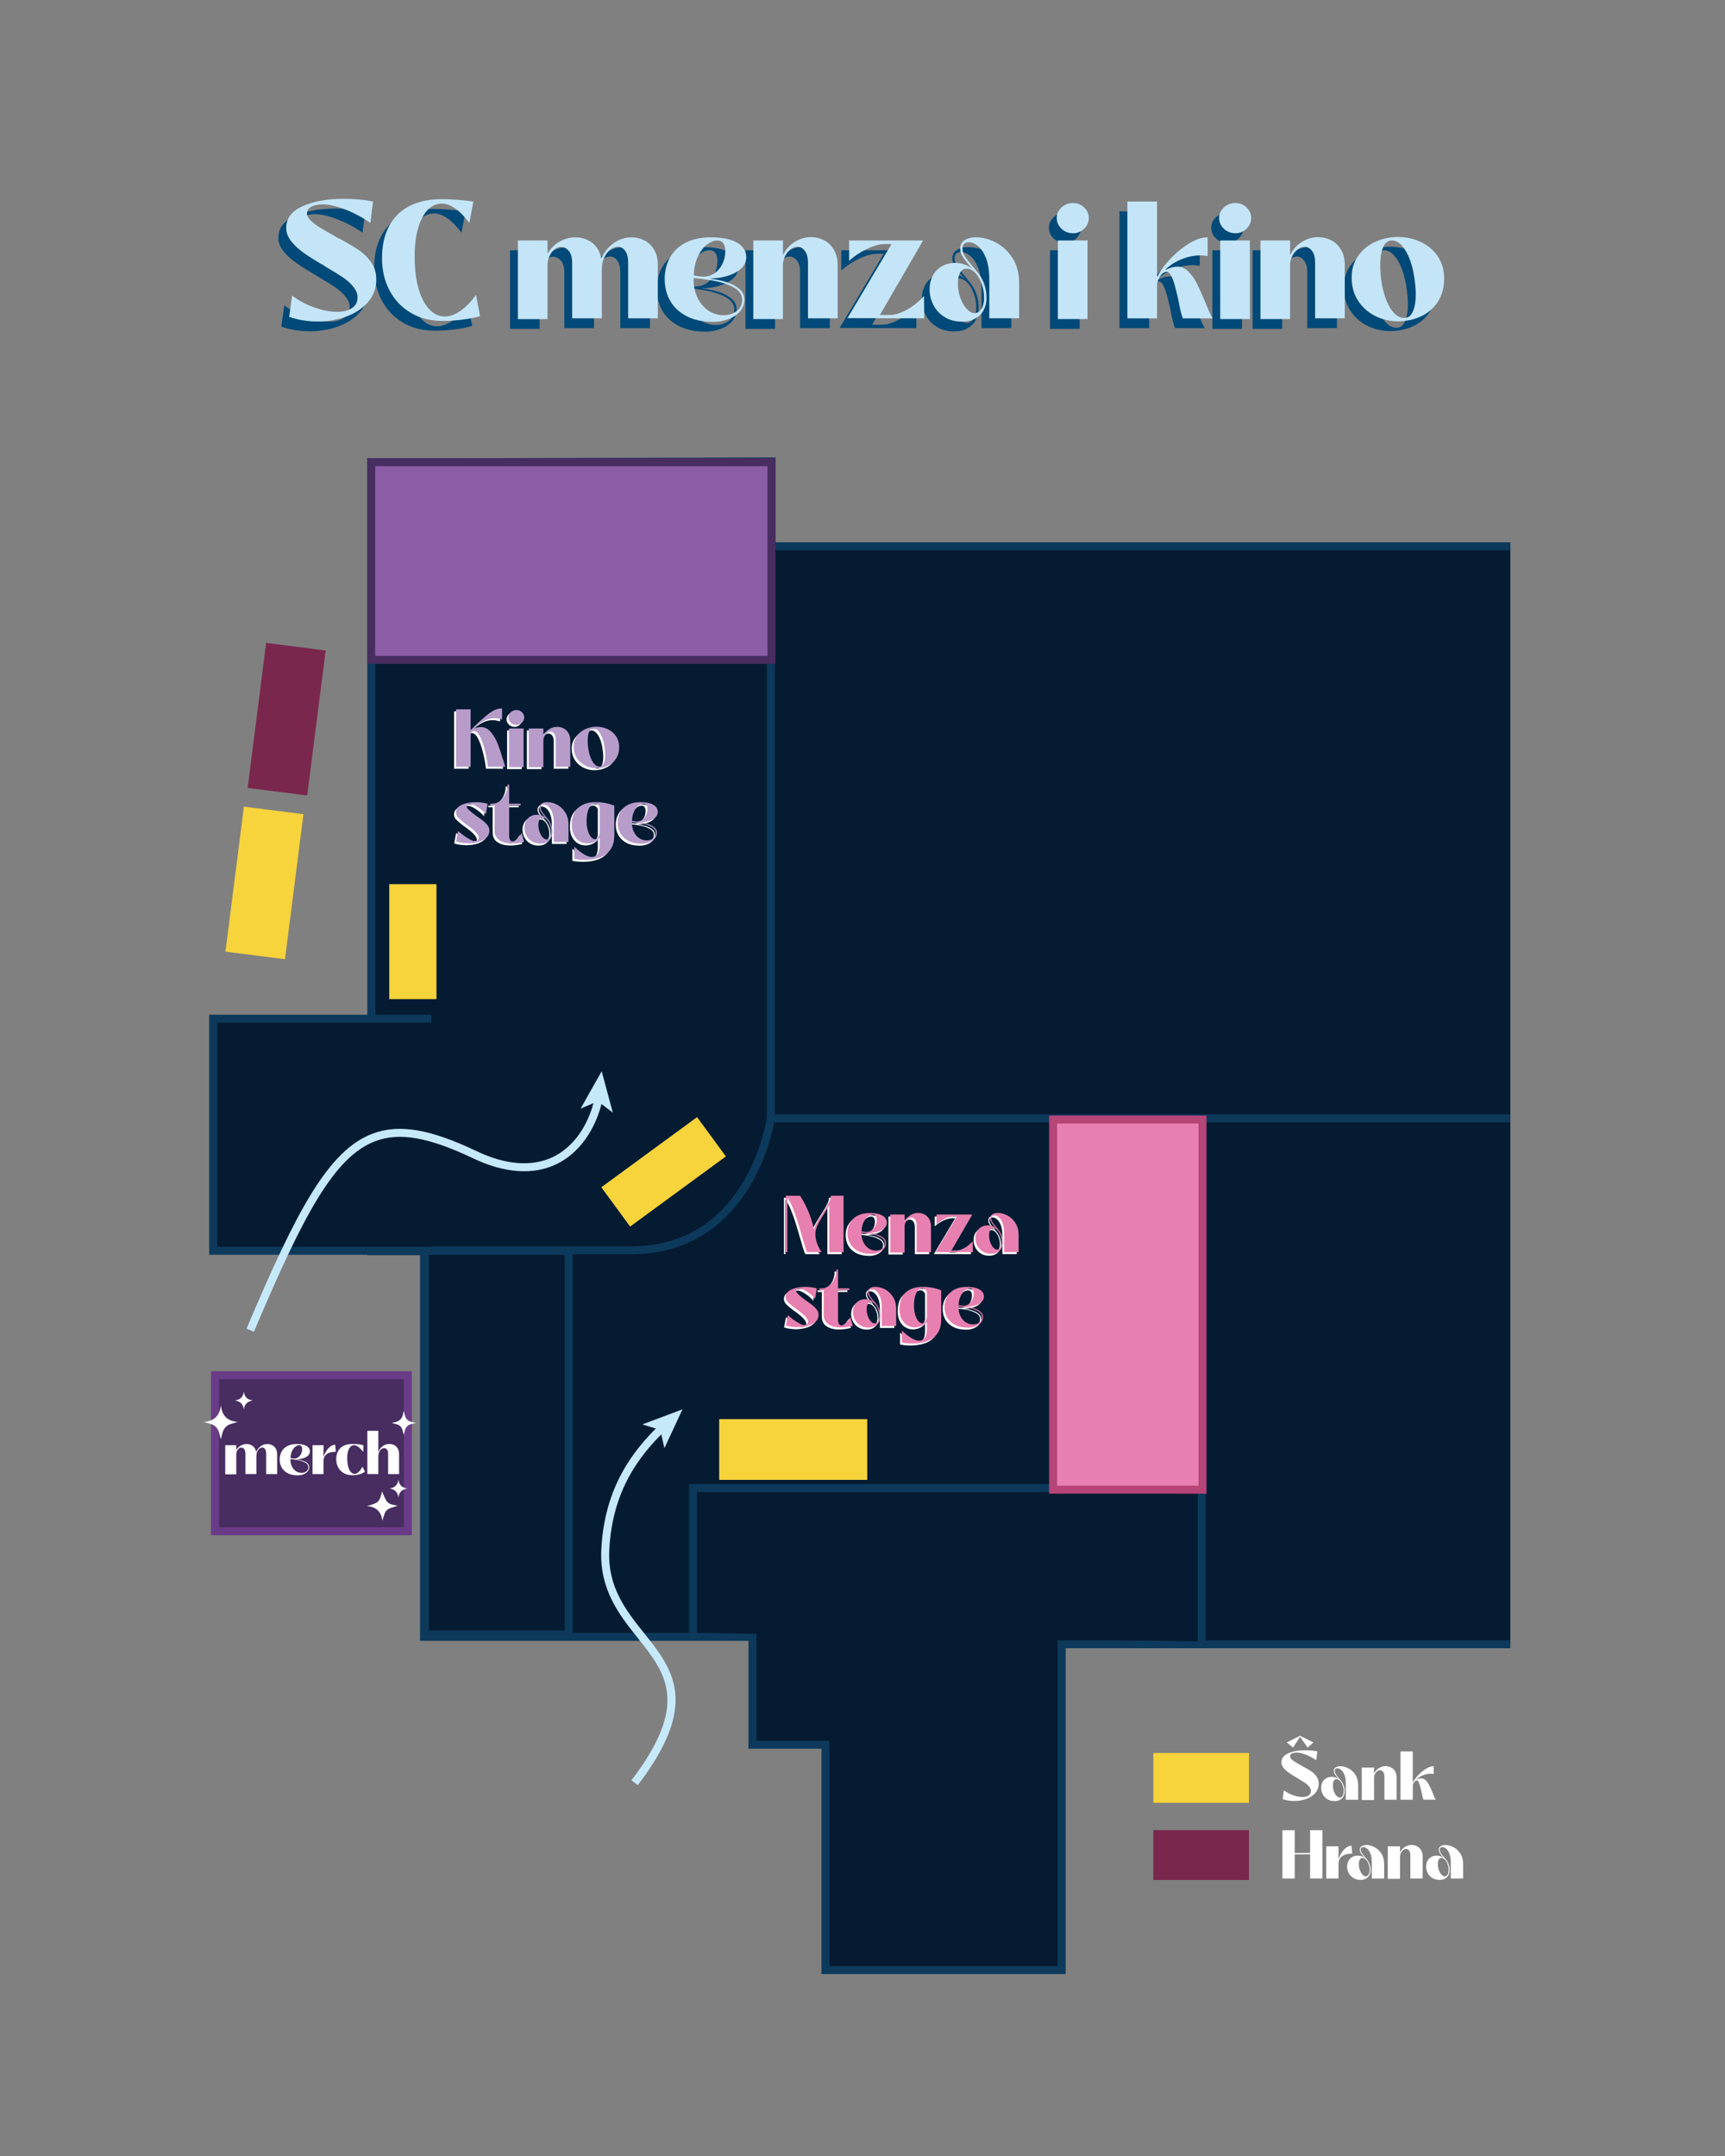 <?xml version="1.0" encoding="UTF-8"?>
<svg xmlns="http://www.w3.org/2000/svg" xmlns:xlink="http://www.w3.org/1999/xlink" viewBox="0 0 1080 1350">
  <rect x="0" y="0" width="1080" height="1350" fill="#808080" stroke="none"/>
  <defs>
    <style>
      .cls-1 {
        fill: #fff;
      }

      .cls-2 {
        fill: #f7d33c;
      }

      .cls-3 {
        fill: #b54477;
      }

      .cls-4 {
        fill: #0d395b;
      }

      .cls-5 {
        fill: #b79cca;
      }

      .cls-6 {
        fill: #051b32;
      }

      .cls-7 {
        fill: #0293b9;
      }

      .cls-8 {
        fill: #7a274e;
      }

      .cls-9 {
        fill: #8a5da6;
      }

      .cls-10 {
        fill: #472d60;
      }

      .cls-11 {
        fill: #004978;
      }

      .cls-12 {
        clip-path: url(#clippath);
      }

      .cls-13 {
        fill: #e780b0;
      }

      .cls-14 {
        fill: none;
      }

      .cls-15 {
        fill: #6a3c87;
      }

      .cls-16 {
        fill: #c6e9fa;
      }

      .cls-17 {
        fill: #c4e5f8;
      }
    </style>
    <clipPath id="clippath">
      <rect class="cls-14" x="-56.28" y="106.81" width="1001.87" height="1250.04"/>
    </clipPath>
  </defs>
  <g id="prvi">
    <g id="Layer_2" data-name="Layer 2">
      <g id="Layer_10" data-name="Layer 10"/>
      <g id="stages"/>
      <g id="Layer_9" data-name="Layer 9"/>
    </g>
    <g id="shank"/>
    <g id="oznake"/>
  </g>
  <g id="drug"/>
  <g id="trec">
    <g class="cls-12">
      <g>
        <g>
          <polygon class="cls-6" points="232.47 289.53 232.47 783.46 265.49 783.46 265.49 1024.94 471.1 1024.94 471.1 1092.48 516.79 1092.48 516.79 1233.56 664.71 1233.56 664.71 1029.57 1009.9 1029.57 1009.9 1559.24 1241.03 1559.24 1241.03 1029.44 1338.59 1029.44 1338.59 1017.94 1433.14 1017.94 1433.14 858.35 1337.09 858.35 1337.09 761.07 1430.14 761.07 1430.14 454.62 1317.58 454.62 1317.58 687.25 1250.04 687.25 1250.04 342.06 483.11 342.06 483.11 288.95 232.47 289.53"/>
          <path class="cls-4" d="M1243.53,1561.74h-236.13v-529.67h-340.19v203.99h-152.92v-141.08h-45.69v-67.54h-205.62v-241.48h-33.02V287.03l255.64-.59v53.12h766.93v345.19h62.54v-232.63h117.56v311.45h-93.05v92.27h96.05v164.59h-94.55v11.51h-97.55v529.8Zm-231.13-5h226.13v-529.8h97.55v-11.51h94.55v-154.59h-96.05v-102.27h93.05V457.12h-107.56v232.63h-72.54V344.56H480.61v-53.1l-245.64,.57v488.94h33.02v241.48h205.62v67.54h45.69v141.08h142.92v-203.99h350.19v529.67Z"/>
        </g>
        <g>
          <rect class="cls-6" x="265.99" y="783.23" width="90.05" height="240.2"/>
          <path class="cls-4" d="M358.54,1025.94h-95.05v-245.2h95.05v245.2Zm-90.05-5h85.05v-235.2h-85.05v235.2Z"/>
        </g>
        <polygon class="cls-4" points="1252.79 702.76 480.11 702.76 480.11 340.43 485.11 340.43 485.11 697.76 1247.79 697.76 1247.79 655.33 1252.79 655.33 1252.79 702.76"/>
        <g>
          <polyline class="cls-6" points="433.83 1022.39 433.83 931.76 752.38 931.76 752.38 1027.82"/>
          <polygon class="cls-4" points="754.88 1027.82 749.88 1027.82 749.88 934.26 436.33 934.26 436.33 1022.39 431.33 1022.39 431.33 929.26 754.88 929.26 754.88 1027.82"/>
        </g>
        <rect class="cls-7" x="749.88" y="701.13" width="5" height="230.63"/>
        <g>
          <rect class="cls-9" x="232.38" y="289.36" width="250.64" height="123.82"/>
          <path class="cls-10" d="M485.52,415.68H229.88v-128.82h255.64v128.82Zm-250.64-5h245.64v-118.82H234.88v118.82Z"/>
        </g>
        <g>
          <rect class="cls-13" x="659.33" y="701.01" width="93.55" height="231.75"/>
          <path class="cls-3" d="M755.38,935.26h-98.55v-236.75h98.55v236.75Zm-93.55-5h88.55v-226.75h-88.55v226.75Z"/>
        </g>
        <g>
          <path class="cls-16" d="M399.32,1117.79l-3.97-3.04c36.69-48.04,21.51-67.08,3.93-89.13-11.28-14.14-24.06-30.18-22.81-55.32,1.96-39.57,20.3-62.31,36.05-77.71l3.49,3.58c-15.1,14.76-32.68,36.55-34.55,74.38-1.15,23.26,10.48,37.85,21.73,51.96,18.1,22.7,35.19,44.15-3.87,95.28Z"/>
          <polygon class="cls-16" points="427.3 882.47 415.96 906.83 413.38 895.36 402.15 891.92 427.3 882.47"/>
        </g>
        <g>
          <g>
            <path class="cls-1" d="M284.31,481.36v-35.96h9.13v13.13c1.07-1.03,2.06-2.01,3-2.94,.93-.93,1.84-1.8,2.71-2.6,2.05-1.9,3.71-3.35,4.97-4.34,1.86-1.45,3.46-2.44,4.79-3,1.33-.55,2.74-.83,4.22-.83v6.91c-.15-.04-.29-.08-.43-.11-.13-.04-.28-.06-.43-.06-.88-.3-1.77-.49-2.68-.57-.91-.08-1.87-.06-2.85,.06-1.29,.15-2.64,.54-4.02,1.17-1.39,.63-2.86,1.53-4.42,2.71-.38,.34-.79,.7-1.23,1.08-.44,.38-.85,.78-1.23,1.2l.06,.11c.76-.3,1.47-.51,2.14-.63,.67-.11,1.3-.17,1.91-.17,2.28,0,4.28,.98,5.99,2.94,1.71,1.96,3.15,4.37,4.31,7.22,1.16,2.85,2.41,6.53,3.74,11.02,.19,.61,.38,1.22,.57,1.83,.19,.61,.36,1.22,.51,1.83h-10.79c-.42-3.43-1.06-6.85-1.91-10.28-.86-3.42-1.88-6.29-3.05-8.59-1.18-2.3-2.46-3.45-3.82-3.45-.34,0-.66,.11-.94,.31-.29,.21-.66,.54-1.11,1v21.01h-9.13Z"/>
            <path class="cls-1" d="M322.22,455.15c-1.45,0-2.65-.47-3.62-1.4-.97-.93-1.46-2.03-1.46-3.28s.49-2.34,1.46-3.25c.97-.91,2.18-1.37,3.62-1.37,1.29,0,2.42,.46,3.37,1.37,.95,.91,1.43,2,1.43,3.25s-.49,2.35-1.46,3.28c-.97,.93-2.08,1.4-3.34,1.4Zm-4.74,26.43v-24.2h9.13v24.2h-9.13Z"/>
            <path class="cls-1" d="M329.86,481.58v-24.2h9.13v4.28h.11c.84-1.64,2.04-2.93,3.6-3.88,1.56-.95,3.18-1.43,4.85-1.43,1.48,0,2.85,.32,4.11,.97,1.26,.65,2.26,1.62,3.03,2.91,.76,1.29,1.14,2.85,1.14,4.68v16.44h-9.13v-17.24c0-1.48-.31-2.65-.94-3.51-.63-.86-1.42-1.28-2.37-1.28-.57,0-1.17,.21-1.8,.63-.63,.42-1.18,1.01-1.66,1.77-.48,.76-.79,1.68-.94,2.74v17.13h-9.13Z"/>
            <path class="cls-1" d="M372.22,482.27c-2.51,0-4.85-.54-7.02-1.63-2.17-1.08-3.92-2.65-5.25-4.68-1.33-2.04-2-4.4-2-7.11s.68-4.89,2.05-6.79c1.37-1.9,3.14-3.34,5.31-4.31,2.17-.97,4.47-1.46,6.91-1.46s4.74,.49,6.91,1.48c2.17,.99,3.93,2.45,5.28,4.4s2.03,4.24,2.03,6.91c0,2.82-.66,5.22-1.97,7.22-1.31,2-3.05,3.49-5.22,4.48-2.17,.99-4.51,1.48-7.02,1.48Zm1.94-1.03c1.06,0,1.88-.53,2.45-1.6,.57-1.06,.91-2.46,1.03-4.2,.11-1.73,.02-3.66-.29-5.79-.27-2.24-.73-4.29-1.4-6.14-.67-1.85-1.48-3.33-2.45-4.45-.97-1.12-2.03-1.68-3.17-1.68-1.07,0-1.89,.55-2.48,1.66-.59,1.1-.94,2.56-1.06,4.37-.11,1.81-.04,3.78,.23,5.91,.27,2.09,.73,4.06,1.4,5.91,.67,1.85,1.49,3.31,2.48,4.4,.99,1.08,2.07,1.63,3.25,1.63Z"/>
            <path class="cls-1" d="M291.68,529.25c-1.41-.04-2.76-.15-4.05-.34-1.29-.19-2.38-.46-3.25-.8l1.2-6.51c.84,.72,1.73,1.45,2.68,2.17,1.6,1.18,3.06,2.15,4.4,2.91,1.33,.76,2.38,1.16,3.14,1.2,.84-.04,1.5-.23,2-.57,.49-.34,.74-.86,.74-1.54,0-.72-.32-1.51-.97-2.37-.65-.86-1.48-1.72-2.51-2.6-1.03-.88-2.34-1.9-3.94-3.08l-.17-.11c-.08-.04-.15-.09-.23-.14s-.15-.1-.23-.14c-2.21-1.67-3.8-3.02-4.77-4.02-.97-1.01-1.46-2.1-1.46-3.28-.04-2.09,1.17-3.7,3.62-4.82,2.45-1.12,5.39-1.68,8.82-1.68,1.26,0,2.53,.09,3.83,.26,1.29,.17,2.47,.43,3.54,.77l-1.08,6.51c-.76-.95-1.76-1.93-3-2.94-1.24-1.01-2.49-1.85-3.77-2.51-1.28-.67-2.27-1-3-1-.65,0-1.2,.12-1.66,.37-.46,.25-.68,.62-.68,1.11,0,.61,.53,1.41,1.6,2.4,1.07,.99,2.63,2.25,4.68,3.77l.86,.57,.23,.17c1.64,1.14,2.91,2.1,3.83,2.88,.91,.78,1.66,1.63,2.25,2.54,.59,.91,.88,1.87,.88,2.85,0,1.83-.66,3.34-1.97,4.54-1.31,1.2-3,2.07-5.05,2.63-2.05,.55-4.22,.83-6.51,.83Z"/>
            <path class="cls-1" d="M319.42,529.42c-3.27,0-5.92-.68-7.94-2.05s-3.03-3.39-3.03-6.05v-15.81h-2.74v-1.03h1.48c1.64,0,3.18-.56,4.62-1.68,1.45-1.12,2.61-2.59,3.48-4.4,.88-1.81,1.31-3.78,1.31-5.91h.97v11.99h7.19v1.03h-7.19v18.84c0,1.26,.19,2.2,.57,2.83,.38,.63,.91,.94,1.6,.94,.76,0,1.65-.46,2.66-1.37,1.01-.91,2.03-2.23,3.05-3.94l1.48,5.65c-2.63,.65-5.14,.97-7.54,.97Z"/>
            <path class="cls-1" d="M337.12,529.48c-2.09,0-3.9-.48-5.42-1.46-1.52-.97-2.66-2.22-3.42-3.74-.76-1.52-1.14-3.12-1.14-4.8,0-1.48,.31-2.84,.94-4.08,.63-1.24,1.55-2.22,2.77-2.94,1.22-.72,2.64-1.08,4.28-1.08,.88,0,1.75,.14,2.63,.43,.88,.29,1.67,.71,2.4,1.28l.06-.06c-.27-.23-.5-.47-.68-.71-.19-.25-.4-.49-.63-.71-.8-.99-1.39-1.82-1.77-2.48-.38-.67-.57-1.38-.57-2.14,0-1.14,.46-2.01,1.37-2.6,.91-.59,2.09-.89,3.54-.89,1.98,0,3.99,.52,6.02,1.57,2.04,1.05,3.75,2.64,5.14,4.77,1.39,2.13,2.08,4.74,2.08,7.82v10.79h-9.19v-11.93c0-2.66-.33-4.84-1-6.54-.67-1.69-1.48-2.94-2.43-3.74s-1.92-1.2-2.91-1.2c-.65,0-1.13,.18-1.46,.54-.32,.36-.48,.81-.48,1.34,0,.69,.19,1.38,.57,2.08,.38,.7,1.01,1.57,1.88,2.6,.3,.38,.63,.77,.97,1.17,.34,.4,.67,.81,.97,1.23,.08,.04,.11,.07,.11,.09,0,.02,.02,.05,.06,.09,.57,.68,1.07,1.43,1.48,2.23,.42,.8,.75,1.68,1,2.65,.25,.97,.37,2.06,.37,3.28s-.27,2.32-.8,3.42c-.53,1.1-1.37,2-2.51,2.68s-2.55,1.03-4.22,1.03Zm3.82-2.63c.91,0,1.64-.44,2.17-1.31,.53-.88,.8-2.04,.8-3.48s-.24-2.8-.71-4.17c-.48-1.37-1.13-2.5-1.97-3.4-.84-.89-1.77-1.34-2.8-1.34-.53,0-.99,.18-1.37,.54-.38,.36-.68,.88-.88,1.54-.21,.67-.31,1.51-.31,2.54,0,1.56,.26,3.04,.77,4.45,.51,1.41,1.17,2.53,1.97,3.37,.8,.84,1.58,1.26,2.34,1.26Z"/>
            <path class="cls-1" d="M364.69,539.64c-2.09,0-4.21-.21-6.34-.63v-7.59c2.09,1.98,4.09,3.55,5.99,4.71,1.9,1.16,3.58,1.74,5.02,1.74,1.52,0,2.72-.62,3.6-1.85,.88-1.24,1.31-3.13,1.31-5.68v-4.51c-.91,1.14-2.06,2.02-3.45,2.63s-2.81,.91-4.25,.91c-1.71,0-3.3-.43-4.77-1.28-1.47-.86-2.67-2.16-3.6-3.91-.93-1.75-1.4-3.9-1.4-6.45,0-4.87,1.37-8.46,4.11-10.76,2.74-2.3,6.3-3.45,10.68-3.45s8.2,.74,11.82,2.23v18.5c0,3.65-.79,6.62-2.37,8.91-1.58,2.28-3.76,3.94-6.54,4.97-2.78,1.03-6.05,1.54-9.82,1.54Zm6.56-12.9c.65,0,1.25-.31,1.8-.94s.96-1.55,1.23-2.77v-16.5c-.34-.65-.77-1.16-1.28-1.54-.51-.38-1.08-.57-1.68-.57-.91,0-1.77,.4-2.57,1.2-.8,.8-1.45,2.03-1.94,3.68-.5,1.66-.74,3.74-.74,6.25,0,2.17,.26,4.1,.77,5.79,.51,1.69,1.17,3.02,1.97,3.97,.8,.95,1.62,1.43,2.46,1.43Z"/>
            <path class="cls-1" d="M400.48,529.54c-3.24,0-5.97-.58-8.19-1.74-2.23-1.16-3.91-2.72-5.05-4.68-1.14-1.96-1.71-4.23-1.71-6.82,0-2.44,.54-4.62,1.63-6.56,1.08-1.94,2.69-3.46,4.82-4.57,2.13-1.1,4.72-1.66,7.76-1.66,2.32,0,4.3,.25,5.94,.74,1.64,.5,2.87,1.21,3.71,2.14,.84,.93,1.26,2.05,1.26,3.34-.04,1.37-.61,2.54-1.71,3.51-1.1,.97-2.51,1.7-4.22,2.2-1.71,.49-3.5,.74-5.37,.74v.06c1.79,.19,3.49,.53,5.11,1.03,1.62,.5,2.96,1.19,4.03,2.08,1.06,.89,1.6,2.01,1.6,3.34,0,1.41-.46,2.63-1.37,3.65-.91,1.03-2.11,1.82-3.6,2.37s-3.03,.83-4.62,.83Zm3.14-2.05c1.64,0,3.01-.43,4.11-1.28,1.1-.86,1.66-2.01,1.66-3.45,0-1.56-.86-2.82-2.57-3.77-1.71-.95-3.65-1.63-5.82-2.03-2.17-.4-4.15-.68-5.94-.83h-.34c-.08,0-.17-.02-.29-.06-.04,2.36,.38,4.41,1.26,6.14,.88,1.73,2.02,3.05,3.42,3.94,1.41,.89,2.91,1.34,4.51,1.34Zm-5.99-11.87c1.18,0,2.27-.35,3.28-1.06,1.01-.7,1.81-1.66,2.4-2.85s.88-2.5,.88-3.91c0-.72-.09-1.33-.29-1.83-.19-.49-.47-.87-.83-1.11-.36-.25-.83-.37-1.4-.37-.99,0-2.04,.42-3.14,1.26-1.1,.84-2.04,2.07-2.8,3.71-.76,1.64-1.18,3.56-1.26,5.77,.3,.08,.82,.17,1.54,.29,.57,.08,1.1,.11,1.6,.11Z"/>
          </g>
          <g>
            <path class="cls-5" d="M285.52,480.11v-35.96h9.13v13.13c1.07-1.03,2.06-2.01,3-2.94,.93-.93,1.84-1.8,2.71-2.6,2.05-1.9,3.71-3.35,4.97-4.34,1.86-1.45,3.46-2.44,4.79-3,1.33-.55,2.74-.83,4.22-.83v6.91c-.15-.04-.29-.08-.43-.11-.13-.04-.28-.06-.43-.06-.88-.3-1.77-.49-2.68-.57-.91-.08-1.87-.06-2.85,.06-1.29,.15-2.64,.54-4.02,1.17-1.39,.63-2.86,1.53-4.42,2.71-.38,.34-.79,.7-1.23,1.08-.44,.38-.85,.78-1.23,1.2l.06,.11c.76-.3,1.47-.51,2.14-.63,.67-.11,1.3-.17,1.91-.17,2.28,0,4.28,.98,5.99,2.94,1.71,1.96,3.15,4.37,4.31,7.22,1.16,2.85,2.41,6.53,3.74,11.02,.19,.61,.38,1.22,.57,1.83,.19,.61,.36,1.22,.51,1.83h-10.79c-.42-3.43-1.06-6.85-1.91-10.28-.86-3.42-1.88-6.29-3.05-8.59-1.18-2.3-2.46-3.45-3.82-3.45-.34,0-.66,.11-.94,.31-.29,.21-.66,.54-1.11,1v21.01h-9.13Z"/>
            <path class="cls-5" d="M323.42,453.9c-1.45,0-2.65-.47-3.62-1.4-.97-.93-1.46-2.03-1.46-3.28s.49-2.34,1.46-3.25c.97-.91,2.18-1.37,3.62-1.37,1.29,0,2.42,.46,3.37,1.37,.95,.91,1.43,2,1.43,3.25s-.49,2.35-1.46,3.28c-.97,.93-2.08,1.4-3.34,1.4Zm-4.74,26.43v-24.2h9.13v24.2h-9.13Z"/>
            <path class="cls-5" d="M331.07,480.34v-24.2h9.13v4.28h.11c.84-1.64,2.04-2.93,3.6-3.88,1.56-.95,3.18-1.43,4.85-1.43,1.48,0,2.85,.32,4.11,.97,1.26,.65,2.26,1.62,3.03,2.91,.76,1.29,1.14,2.85,1.14,4.68v16.44h-9.13v-17.24c0-1.48-.31-2.65-.94-3.51-.63-.86-1.42-1.28-2.37-1.28-.57,0-1.17,.21-1.8,.63-.63,.42-1.18,1.01-1.66,1.77-.48,.76-.79,1.68-.94,2.74v17.13h-9.13Z"/>
            <path class="cls-5" d="M373.43,481.02c-2.51,0-4.85-.54-7.02-1.63-2.17-1.08-3.92-2.65-5.25-4.68-1.33-2.04-2-4.4-2-7.11s.68-4.89,2.05-6.79c1.37-1.9,3.14-3.34,5.31-4.31,2.17-.97,4.47-1.46,6.91-1.46s4.74,.49,6.91,1.48c2.17,.99,3.93,2.45,5.28,4.4s2.03,4.24,2.03,6.91c0,2.82-.66,5.22-1.97,7.22-1.31,2-3.05,3.49-5.22,4.48-2.17,.99-4.51,1.48-7.02,1.48Zm1.94-1.03c1.06,0,1.88-.53,2.45-1.6,.57-1.06,.91-2.46,1.03-4.2,.11-1.73,.02-3.66-.29-5.79-.27-2.24-.73-4.29-1.4-6.14-.67-1.85-1.48-3.33-2.45-4.45-.97-1.12-2.03-1.68-3.17-1.68-1.07,0-1.89,.55-2.48,1.66-.59,1.1-.94,2.56-1.06,4.37-.11,1.81-.04,3.78,.23,5.91,.27,2.09,.73,4.06,1.4,5.91,.67,1.85,1.49,3.31,2.48,4.4,.99,1.08,2.07,1.63,3.25,1.63Z"/>
            <path class="cls-5" d="M292.88,528c-1.41-.04-2.76-.15-4.05-.34-1.29-.19-2.38-.46-3.25-.8l1.2-6.51c.84,.72,1.73,1.45,2.68,2.17,1.6,1.18,3.06,2.15,4.4,2.91,1.33,.76,2.38,1.16,3.14,1.2,.84-.04,1.5-.23,2-.57,.49-.34,.74-.86,.74-1.54,0-.72-.32-1.51-.97-2.37-.65-.86-1.48-1.72-2.51-2.6-1.03-.88-2.34-1.9-3.94-3.08l-.17-.11c-.08-.04-.15-.09-.23-.14s-.15-.1-.23-.14c-2.21-1.67-3.8-3.02-4.77-4.02-.97-1.01-1.46-2.1-1.46-3.28-.04-2.09,1.17-3.7,3.62-4.82,2.45-1.12,5.39-1.68,8.82-1.68,1.26,0,2.53,.09,3.83,.26,1.29,.17,2.47,.43,3.54,.77l-1.08,6.51c-.76-.95-1.76-1.93-3-2.94-1.24-1.01-2.49-1.85-3.77-2.51-1.28-.67-2.27-1-3-1-.65,0-1.2,.12-1.66,.37-.46,.25-.68,.62-.68,1.11,0,.61,.53,1.41,1.6,2.4,1.07,.99,2.63,2.25,4.68,3.77l.86,.57,.23,.17c1.64,1.14,2.91,2.1,3.83,2.88,.91,.78,1.66,1.63,2.25,2.54,.59,.91,.88,1.87,.88,2.85,0,1.83-.66,3.34-1.97,4.54-1.31,1.2-3,2.07-5.05,2.63-2.05,.55-4.22,.83-6.51,.83Z"/>
            <path class="cls-5" d="M320.62,528.17c-3.27,0-5.92-.68-7.94-2.05s-3.03-3.39-3.03-6.05v-15.81h-2.74v-1.03h1.48c1.64,0,3.18-.56,4.62-1.68,1.45-1.12,2.61-2.59,3.48-4.4,.88-1.81,1.31-3.78,1.31-5.91h.97v11.99h7.19v1.03h-7.19v18.84c0,1.26,.19,2.2,.57,2.83,.38,.63,.91,.94,1.6,.94,.76,0,1.65-.46,2.66-1.37,1.01-.91,2.03-2.23,3.05-3.94l1.48,5.65c-2.63,.65-5.14,.97-7.54,.97Z"/>
            <path class="cls-5" d="M338.32,528.23c-2.09,0-3.9-.48-5.42-1.46-1.52-.97-2.66-2.22-3.42-3.74-.76-1.52-1.14-3.12-1.14-4.8,0-1.48,.31-2.84,.94-4.08,.63-1.24,1.55-2.22,2.77-2.94,1.22-.72,2.64-1.08,4.28-1.08,.88,0,1.75,.14,2.63,.43,.88,.29,1.67,.71,2.4,1.28l.06-.06c-.27-.23-.5-.47-.68-.71-.19-.25-.4-.49-.63-.71-.8-.99-1.39-1.82-1.77-2.48-.38-.67-.57-1.38-.57-2.14,0-1.14,.46-2.01,1.37-2.6,.91-.59,2.09-.89,3.54-.89,1.98,0,3.99,.52,6.02,1.57,2.04,1.05,3.75,2.64,5.14,4.77,1.39,2.13,2.08,4.74,2.08,7.82v10.79h-9.19v-11.93c0-2.66-.33-4.84-1-6.54-.67-1.69-1.48-2.94-2.43-3.74s-1.92-1.2-2.91-1.2c-.65,0-1.13,.18-1.46,.54-.32,.36-.48,.81-.48,1.34,0,.69,.19,1.38,.57,2.08,.38,.7,1.01,1.57,1.88,2.6,.3,.38,.63,.77,.97,1.17,.34,.4,.67,.81,.97,1.23,.08,.04,.11,.07,.11,.09,0,.02,.02,.05,.06,.09,.57,.68,1.07,1.43,1.48,2.23,.42,.8,.75,1.68,1,2.65,.25,.97,.37,2.06,.37,3.28s-.27,2.32-.8,3.42c-.53,1.1-1.37,2-2.51,2.68s-2.55,1.03-4.22,1.03Zm3.82-2.63c.91,0,1.64-.44,2.17-1.31,.53-.88,.8-2.04,.8-3.48s-.24-2.8-.71-4.17c-.48-1.37-1.13-2.5-1.97-3.4-.84-.89-1.77-1.34-2.8-1.34-.53,0-.99,.18-1.37,.54-.38,.36-.68,.88-.88,1.54-.21,.67-.31,1.51-.31,2.54,0,1.56,.26,3.04,.77,4.45,.51,1.41,1.17,2.53,1.97,3.37,.8,.84,1.58,1.26,2.34,1.26Z"/>
            <path class="cls-5" d="M365.89,538.39c-2.09,0-4.21-.21-6.34-.63v-7.59c2.09,1.98,4.09,3.55,5.99,4.71,1.9,1.16,3.58,1.74,5.02,1.74,1.52,0,2.72-.62,3.6-1.85,.88-1.24,1.31-3.13,1.31-5.68v-4.51c-.91,1.14-2.06,2.02-3.45,2.63s-2.81,.91-4.25,.91c-1.71,0-3.3-.43-4.77-1.28-1.47-.86-2.67-2.16-3.6-3.91-.93-1.75-1.4-3.9-1.4-6.45,0-4.87,1.37-8.46,4.11-10.76,2.74-2.3,6.3-3.45,10.68-3.45s8.2,.74,11.82,2.23v18.5c0,3.65-.79,6.62-2.37,8.91-1.58,2.28-3.76,3.94-6.54,4.97-2.78,1.03-6.05,1.54-9.82,1.54Zm6.56-12.9c.65,0,1.25-.31,1.8-.94s.96-1.55,1.23-2.77v-16.5c-.34-.65-.77-1.16-1.28-1.54-.51-.38-1.08-.57-1.68-.57-.91,0-1.77,.4-2.57,1.2-.8,.8-1.45,2.03-1.94,3.68-.5,1.66-.74,3.74-.74,6.25,0,2.17,.26,4.1,.77,5.79,.51,1.69,1.17,3.02,1.97,3.97,.8,.95,1.62,1.43,2.46,1.43Z"/>
            <path class="cls-5" d="M401.68,528.29c-3.24,0-5.97-.58-8.19-1.74-2.23-1.16-3.91-2.72-5.05-4.68-1.14-1.96-1.71-4.23-1.71-6.82,0-2.44,.54-4.62,1.63-6.56,1.08-1.94,2.69-3.46,4.82-4.57,2.13-1.1,4.72-1.66,7.76-1.66,2.32,0,4.3,.25,5.94,.74,1.64,.5,2.87,1.21,3.71,2.14,.84,.93,1.26,2.05,1.26,3.34-.04,1.37-.61,2.54-1.71,3.51-1.1,.97-2.51,1.7-4.22,2.2-1.71,.49-3.5,.74-5.37,.74v.06c1.79,.19,3.49,.53,5.11,1.03,1.62,.5,2.96,1.19,4.03,2.08,1.06,.89,1.6,2.01,1.6,3.34,0,1.41-.46,2.63-1.37,3.65-.91,1.03-2.11,1.82-3.6,2.37s-3.03,.83-4.62,.83Zm3.14-2.05c1.64,0,3.01-.43,4.11-1.28,1.1-.86,1.66-2.01,1.66-3.45,0-1.56-.86-2.82-2.57-3.77-1.71-.95-3.65-1.63-5.82-2.03-2.17-.4-4.15-.68-5.94-.83h-.34c-.08,0-.17-.02-.29-.06-.04,2.36,.38,4.41,1.26,6.14,.88,1.73,2.02,3.05,3.42,3.94,1.41,.89,2.91,1.34,4.51,1.34Zm-5.99-11.87c1.18,0,2.27-.35,3.28-1.06,1.01-.7,1.81-1.66,2.4-2.85s.88-2.5,.88-3.91c0-.72-.09-1.33-.29-1.83-.19-.49-.47-.87-.83-1.11-.36-.25-.83-.37-1.4-.37-.99,0-2.04,.42-3.14,1.26-1.1,.84-2.04,2.07-2.8,3.71-.76,1.64-1.18,3.56-1.26,5.77,.3,.08,.82,.17,1.54,.29,.57,.08,1.1,.11,1.6,.11Z"/>
          </g>
        </g>
        <g>
          <g>
            <path class="cls-1" d="M490.84,785.29v-35.3h8.97c1.23,1.98,2.35,3.98,3.36,6s1.87,3.96,2.58,5.83c.71,1.87,1.31,3.72,1.79,5.55,.19,.67,.36,1.33,.53,1.96,.17,.64,.33,1.27,.48,1.91h.11c.11-1.12,.49-2.33,1.12-3.62,.63-1.29,1.49-2.75,2.58-4.4l.11-.17c.34-.56,.68-1.13,1.04-1.71,.35-.58,.72-1.15,1.09-1.71,1.53-2.39,2.65-4.31,3.36-5.77,.71-1.46,1.06-2.75,1.06-3.87h7.96v35.3h-8.97v-29.2h-.17c-.67,1.27-1.43,2.57-2.27,3.89-.84,1.33-1.69,2.72-2.55,4.17-.79,1.27-1.44,2.43-1.96,3.47-.52,1.05-.94,2.09-1.26,3.14s-.48,2.05-.48,3.03c0,1.91,.34,3.84,1.01,5.8,.67,1.96,1.64,3.86,2.91,5.69h-8.97c-.41-.63-.86-1.73-1.34-3.28-.49-1.55-1.18-3.88-2.07-6.98-1.16-4.04-2.15-7.35-2.97-9.95-.82-2.6-1.77-5.18-2.83-7.76-1.06-2.58-2.16-4.61-3.28-6.11v34.07h-.95Z"/>
            <path class="cls-1" d="M544.13,786.36c-3.18,0-5.86-.57-8.04-1.71-2.19-1.14-3.84-2.67-4.96-4.59-1.12-1.92-1.68-4.16-1.68-6.7,0-2.39,.53-4.54,1.6-6.44,1.06-1.91,2.64-3.4,4.74-4.48,2.09-1.08,4.63-1.62,7.62-1.62,2.28,0,4.22,.24,5.83,.73,1.61,.49,2.82,1.19,3.64,2.1,.82,.92,1.23,2.01,1.23,3.28-.04,1.34-.6,2.49-1.68,3.45-1.08,.95-2.47,1.67-4.15,2.16-1.68,.49-3.44,.73-5.27,.73v.06c1.76,.19,3.43,.52,5.02,1.01,1.59,.49,2.9,1.17,3.95,2.04,1.04,.88,1.57,1.97,1.57,3.28,0,1.38-.45,2.58-1.35,3.59-.9,1.01-2.07,1.78-3.53,2.33-1.46,.54-2.97,.81-4.54,.81Zm3.08-2.02c1.61,0,2.95-.42,4.04-1.26,1.08-.84,1.62-1.97,1.62-3.39,0-1.53-.84-2.76-2.52-3.7-1.68-.93-3.59-1.6-5.72-1.99-2.13-.39-4.07-.66-5.83-.81h-.34c-.08,0-.17-.02-.28-.06-.04,2.32,.37,4.32,1.23,6.02,.86,1.7,1.98,2.99,3.36,3.87,1.38,.88,2.86,1.32,4.43,1.32Zm-5.88-11.66c1.16,0,2.23-.35,3.22-1.04,.99-.69,1.77-1.62,2.35-2.8,.58-1.18,.87-2.46,.87-3.84,0-.71-.09-1.31-.28-1.79-.19-.49-.46-.85-.81-1.09-.36-.24-.81-.36-1.37-.36-.97,0-2,.41-3.08,1.23-1.08,.82-2,2.04-2.75,3.64-.75,1.61-1.16,3.49-1.23,5.66,.3,.08,.8,.17,1.51,.28,.56,.08,1.08,.11,1.57,.11Z"/>
            <path class="cls-1" d="M556.24,785.52v-23.76h8.97v4.2h.11c.82-1.61,2-2.88,3.53-3.81,1.53-.93,3.12-1.4,4.76-1.4,1.46,0,2.8,.32,4.03,.95,1.23,.64,2.22,1.59,2.97,2.86,.75,1.27,1.12,2.8,1.12,4.6v16.14h-8.97v-16.92c0-1.46-.31-2.61-.92-3.45s-1.39-1.26-2.33-1.26c-.56,0-1.15,.21-1.77,.62-.62,.41-1.16,.99-1.62,1.74-.47,.75-.78,1.64-.92,2.69v16.81h-8.97Z"/>
            <path class="cls-1" d="M607.91,785.29l-23.2-.06,13.34-22.42h-1.79c-1.76,0-3.68,.51-5.77,1.54-2.09,1.03-3.85,2.21-5.27,3.56v-6.16h22.36l-13.06,22.53h3.03c1.49,0,3.2-.53,5.13-1.6s3.65-2.46,5.18-4.17l.06,6.78Z"/>
            <path class="cls-1" d="M619.34,786.3c-2.05,0-3.83-.48-5.32-1.43-1.49-.95-2.62-2.18-3.36-3.67-.75-1.49-1.12-3.06-1.12-4.71,0-1.46,.31-2.79,.92-4.01,.62-1.21,1.52-2.18,2.72-2.89,1.2-.71,2.6-1.07,4.2-1.07,.86,0,1.72,.14,2.58,.42s1.64,.7,2.35,1.26l.06-.06c-.26-.22-.49-.46-.67-.7-.19-.24-.39-.48-.62-.7-.79-.97-1.36-1.78-1.74-2.44-.37-.65-.56-1.35-.56-2.1,0-1.12,.45-1.97,1.34-2.55s2.05-.87,3.47-.87c1.94,0,3.91,.51,5.91,1.54,2,1.03,3.68,2.59,5.04,4.68,1.36,2.09,2.04,4.65,2.04,7.68v10.59h-9.02v-11.71c0-2.61-.33-4.75-.98-6.42-.65-1.66-1.45-2.89-2.38-3.67-.93-.79-1.89-1.18-2.86-1.18-.64,0-1.11,.18-1.43,.53-.32,.36-.48,.79-.48,1.32,0,.67,.19,1.35,.56,2.05,.37,.69,.99,1.54,1.85,2.55,.3,.37,.62,.76,.95,1.15,.34,.39,.65,.79,.95,1.21,.08,.04,.11,.07,.11,.08,0,.02,.02,.05,.06,.08,.56,.67,1.05,1.4,1.46,2.19,.41,.79,.74,1.65,.98,2.61,.24,.95,.36,2.03,.36,3.22s-.26,2.28-.79,3.36c-.52,1.08-1.34,1.96-2.47,2.63-1.12,.67-2.5,1.01-4.15,1.01Zm3.75-2.58c.9,0,1.61-.43,2.13-1.29s.79-2,.79-3.42-.23-2.75-.7-4.09-1.11-2.46-1.93-3.33c-.82-.88-1.74-1.32-2.75-1.32-.52,0-.97,.18-1.34,.53-.37,.36-.66,.86-.87,1.51-.21,.65-.31,1.48-.31,2.49,0,1.53,.25,2.99,.76,4.37,.5,1.38,1.15,2.49,1.93,3.31,.78,.82,1.55,1.23,2.3,1.23Z"/>
            <path class="cls-1" d="M498.07,832.31c-1.38-.04-2.71-.15-3.98-.34-1.27-.19-2.33-.45-3.19-.78l1.18-6.39c.82,.71,1.7,1.42,2.63,2.13,1.57,1.16,3.01,2.11,4.32,2.86,1.31,.75,2.33,1.14,3.08,1.18,.82-.04,1.48-.22,1.96-.56,.49-.34,.73-.84,.73-1.51,0-.71-.32-1.49-.95-2.33-.64-.84-1.46-1.69-2.47-2.55-1.01-.86-2.3-1.87-3.87-3.03l-.17-.11c-.08-.04-.15-.08-.22-.14-.08-.06-.15-.1-.22-.14-2.17-1.64-3.73-2.96-4.68-3.95-.95-.99-1.43-2.06-1.43-3.22-.04-2.05,1.15-3.63,3.56-4.74,2.41-1.1,5.3-1.65,8.66-1.65,1.23,0,2.48,.08,3.75,.25,1.27,.17,2.43,.42,3.47,.76l-1.07,6.39c-.75-.93-1.73-1.9-2.94-2.89-1.21-.99-2.45-1.81-3.7-2.46s-2.23-.98-2.94-.98c-.64,0-1.18,.12-1.63,.36-.45,.24-.67,.61-.67,1.09,0,.6,.52,1.38,1.57,2.35,1.04,.97,2.58,2.21,4.59,3.7l.84,.56,.22,.17c1.61,1.12,2.86,2.06,3.75,2.83s1.63,1.6,2.21,2.49c.58,.9,.87,1.83,.87,2.8,0,1.79-.64,3.28-1.93,4.46-1.29,1.18-2.94,2.04-4.96,2.58s-4.15,.81-6.39,.81Z"/>
            <path class="cls-1" d="M525.3,832.48c-3.21,0-5.81-.67-7.79-2.02-1.98-1.35-2.97-3.33-2.97-5.94v-15.52h-2.69v-1.01h1.46c1.61,0,3.12-.55,4.54-1.65,1.42-1.1,2.56-2.54,3.42-4.32,.86-1.77,1.29-3.71,1.29-5.8h.95v11.77h7.06v1.01h-7.06v18.49c0,1.23,.19,2.16,.56,2.77,.37,.62,.9,.92,1.57,.92,.75,0,1.62-.45,2.61-1.35,.99-.9,1.99-2.19,3-3.87l1.46,5.55c-2.58,.63-5.04,.95-7.4,.95Z"/>
            <path class="cls-1" d="M542.68,832.53c-2.05,0-3.83-.48-5.32-1.43-1.49-.95-2.62-2.18-3.36-3.67s-1.12-3.06-1.12-4.71c0-1.46,.31-2.79,.92-4.01,.62-1.21,1.52-2.18,2.72-2.89,1.2-.71,2.6-1.06,4.2-1.06,.86,0,1.72,.14,2.58,.42,.86,.28,1.64,.7,2.35,1.26l.06-.06c-.26-.22-.49-.46-.67-.7-.19-.24-.39-.48-.62-.7-.79-.97-1.36-1.78-1.74-2.44-.37-.65-.56-1.35-.56-2.1,0-1.12,.45-1.97,1.34-2.55,.9-.58,2.05-.87,3.47-.87,1.94,0,3.91,.51,5.91,1.54,2,1.03,3.68,2.59,5.04,4.68,1.36,2.09,2.04,4.65,2.04,7.68v10.59h-9.02v-11.71c0-2.62-.33-4.75-.98-6.42-.65-1.66-1.45-2.89-2.38-3.67-.93-.78-1.89-1.18-2.86-1.18-.64,0-1.11,.18-1.43,.53s-.48,.79-.48,1.32c0,.67,.19,1.35,.56,2.05,.37,.69,.99,1.54,1.85,2.55,.3,.37,.62,.76,.95,1.15,.34,.39,.65,.79,.95,1.21,.08,.04,.11,.07,.11,.08,0,.02,.02,.05,.06,.08,.56,.67,1.05,1.4,1.46,2.19s.74,1.65,.98,2.61c.24,.95,.36,2.03,.36,3.22s-.26,2.28-.79,3.36c-.52,1.08-1.34,1.96-2.47,2.63-1.12,.67-2.5,1.01-4.15,1.01Zm3.75-2.58c.9,0,1.61-.43,2.13-1.29,.52-.86,.79-2,.79-3.42s-.23-2.75-.7-4.09-1.11-2.46-1.93-3.33c-.82-.88-1.74-1.32-2.75-1.32-.52,0-.97,.18-1.34,.53-.37,.36-.66,.86-.87,1.51-.21,.65-.31,1.48-.31,2.49,0,1.53,.25,2.99,.76,4.37,.5,1.38,1.15,2.49,1.93,3.31,.78,.82,1.55,1.23,2.3,1.23Z"/>
            <path class="cls-1" d="M569.74,842.51c-2.06,0-4.13-.21-6.22-.62v-7.45c2.05,1.94,4.02,3.48,5.88,4.62s3.51,1.71,4.93,1.71c1.49,0,2.67-.61,3.53-1.82s1.29-3.07,1.29-5.58v-4.43c-.9,1.12-2.03,1.98-3.39,2.58-1.36,.6-2.75,.9-4.17,.9-1.68,0-3.24-.42-4.68-1.26-1.44-.84-2.62-2.12-3.53-3.84-.92-1.72-1.37-3.83-1.37-6.33,0-4.78,1.34-8.3,4.03-10.56,2.69-2.26,6.18-3.39,10.48-3.39s8.05,.73,11.6,2.19v18.16c0,3.59-.78,6.5-2.33,8.74-1.55,2.24-3.69,3.87-6.42,4.88-2.73,1.01-5.94,1.51-9.64,1.51Zm6.44-12.67c.63,0,1.22-.31,1.76-.92,.54-.62,.94-1.52,1.21-2.72v-16.2c-.34-.63-.76-1.14-1.26-1.51-.5-.37-1.06-.56-1.65-.56-.9,0-1.74,.39-2.52,1.18s-1.42,1.99-1.91,3.62c-.49,1.62-.73,3.67-.73,6.14,0,2.13,.25,4.03,.76,5.69,.5,1.66,1.15,2.96,1.93,3.89,.79,.93,1.59,1.4,2.41,1.4Z"/>
            <path class="cls-1" d="M604.88,832.59c-3.18,0-5.86-.57-8.04-1.71-2.19-1.14-3.84-2.67-4.96-4.59s-1.68-4.16-1.68-6.7c0-2.39,.53-4.54,1.6-6.44,1.06-1.91,2.64-3.4,4.74-4.48,2.09-1.08,4.63-1.62,7.62-1.62,2.28,0,4.22,.24,5.83,.73,1.61,.49,2.82,1.19,3.64,2.1,.82,.92,1.23,2.01,1.23,3.28-.04,1.34-.6,2.49-1.68,3.45-1.08,.95-2.47,1.67-4.15,2.16-1.68,.49-3.44,.73-5.27,.73v.06c1.76,.19,3.43,.52,5.02,1.01s2.9,1.17,3.95,2.04c1.04,.88,1.57,1.97,1.57,3.28,0,1.38-.45,2.58-1.35,3.59-.9,1.01-2.07,1.78-3.53,2.33s-2.97,.81-4.54,.81Zm3.08-2.02c1.61,0,2.95-.42,4.04-1.26,1.08-.84,1.62-1.97,1.62-3.39,0-1.53-.84-2.76-2.52-3.7-1.68-.93-3.59-1.6-5.72-1.99-2.13-.39-4.07-.66-5.83-.81h-.34c-.08,0-.17-.02-.28-.06-.04,2.32,.37,4.32,1.23,6.02,.86,1.7,1.98,2.99,3.36,3.87,1.38,.88,2.86,1.32,4.43,1.32Zm-5.88-11.66c1.16,0,2.23-.35,3.22-1.04s1.77-1.62,2.35-2.8c.58-1.18,.87-2.46,.87-3.84,0-.71-.09-1.31-.28-1.79-.19-.49-.46-.85-.81-1.09-.36-.24-.81-.36-1.37-.36-.97,0-2,.41-3.08,1.23-1.08,.82-2,2.04-2.75,3.64-.75,1.61-1.16,3.49-1.23,5.66,.3,.08,.8,.17,1.51,.28,.56,.08,1.08,.11,1.57,.11Z"/>
          </g>
          <g>
            <path class="cls-13" d="M492,784.04v-35.3h8.97c1.23,1.98,2.35,3.98,3.36,6s1.87,3.96,2.58,5.83c.71,1.87,1.31,3.72,1.79,5.55,.19,.67,.36,1.33,.53,1.96,.17,.64,.33,1.27,.48,1.91h.11c.11-1.12,.49-2.33,1.12-3.62,.63-1.29,1.49-2.75,2.58-4.4l.11-.17c.34-.56,.68-1.13,1.04-1.71,.35-.58,.72-1.15,1.09-1.71,1.53-2.39,2.65-4.31,3.36-5.77,.71-1.46,1.06-2.75,1.06-3.87h7.96v35.3h-8.97v-29.2h-.17c-.67,1.27-1.43,2.57-2.27,3.89-.84,1.33-1.69,2.72-2.55,4.17-.79,1.27-1.44,2.43-1.96,3.47-.52,1.05-.94,2.09-1.26,3.14s-.48,2.05-.48,3.03c0,1.91,.34,3.84,1.01,5.8,.67,1.96,1.64,3.86,2.91,5.69h-8.97c-.41-.63-.86-1.73-1.34-3.28-.49-1.55-1.18-3.88-2.07-6.98-1.16-4.04-2.15-7.35-2.97-9.95-.82-2.6-1.77-5.18-2.83-7.76-1.06-2.58-2.16-4.61-3.28-6.11v34.07h-.95Z"/>
            <path class="cls-13" d="M545.29,785.1c-3.18,0-5.86-.57-8.04-1.71-2.19-1.14-3.84-2.67-4.96-4.59-1.12-1.92-1.68-4.16-1.68-6.7,0-2.39,.53-4.54,1.6-6.44,1.06-1.91,2.64-3.4,4.74-4.48,2.09-1.08,4.63-1.62,7.62-1.62,2.28,0,4.22,.24,5.83,.73,1.61,.49,2.82,1.19,3.64,2.1,.82,.92,1.23,2.01,1.23,3.28-.04,1.34-.6,2.49-1.68,3.45-1.08,.95-2.47,1.67-4.15,2.16-1.68,.49-3.44,.73-5.27,.73v.06c1.76,.19,3.43,.52,5.02,1.01,1.59,.49,2.9,1.17,3.95,2.04,1.04,.88,1.57,1.97,1.57,3.28,0,1.38-.45,2.58-1.35,3.59-.9,1.01-2.07,1.78-3.53,2.33-1.46,.54-2.97,.81-4.54,.81Zm3.08-2.02c1.61,0,2.95-.42,4.04-1.26,1.08-.84,1.62-1.97,1.62-3.39,0-1.53-.84-2.76-2.52-3.7-1.68-.93-3.59-1.6-5.72-1.99-2.13-.39-4.07-.66-5.83-.81h-.34c-.08,0-.17-.02-.28-.06-.04,2.32,.37,4.32,1.23,6.02,.86,1.7,1.98,2.99,3.36,3.87,1.38,.88,2.86,1.32,4.43,1.32Zm-5.88-11.66c1.16,0,2.23-.35,3.22-1.04,.99-.69,1.77-1.62,2.35-2.8,.58-1.18,.87-2.46,.87-3.84,0-.71-.09-1.31-.28-1.79-.19-.49-.46-.85-.81-1.09-.36-.24-.81-.36-1.37-.36-.97,0-2,.41-3.08,1.23-1.08,.82-2,2.04-2.75,3.64-.75,1.61-1.16,3.49-1.23,5.66,.3,.08,.8,.17,1.51,.28,.56,.08,1.08,.11,1.57,.11Z"/>
            <path class="cls-13" d="M557.39,784.26v-23.76h8.97v4.2h.11c.82-1.61,2-2.88,3.53-3.81,1.53-.93,3.12-1.4,4.76-1.4,1.46,0,2.8,.32,4.03,.95,1.23,.64,2.22,1.59,2.97,2.86,.75,1.27,1.12,2.8,1.12,4.6v16.14h-8.97v-16.92c0-1.46-.31-2.61-.92-3.45s-1.39-1.26-2.33-1.26c-.56,0-1.15,.21-1.77,.62-.62,.41-1.16,.99-1.62,1.74-.47,.75-.78,1.64-.92,2.69v16.81h-8.97Z"/>
            <path class="cls-13" d="M609.06,784.04l-23.2-.06,13.34-22.42h-1.79c-1.76,0-3.68,.51-5.77,1.54-2.09,1.03-3.85,2.21-5.27,3.56v-6.16h22.36l-13.06,22.53h3.03c1.49,0,3.2-.53,5.13-1.6s3.65-2.46,5.18-4.17l.06,6.78Z"/>
            <path class="cls-13" d="M620.5,785.04c-2.05,0-3.83-.48-5.32-1.43-1.49-.95-2.62-2.18-3.36-3.67-.75-1.49-1.12-3.06-1.12-4.71,0-1.46,.31-2.79,.92-4.01,.62-1.21,1.52-2.18,2.72-2.89,1.2-.71,2.6-1.07,4.2-1.07,.86,0,1.72,.14,2.58,.42s1.64,.7,2.35,1.26l.06-.06c-.26-.22-.49-.46-.67-.7-.19-.24-.39-.48-.62-.7-.79-.97-1.36-1.78-1.74-2.44-.37-.65-.56-1.35-.56-2.1,0-1.12,.45-1.97,1.34-2.55s2.05-.87,3.47-.87c1.94,0,3.91,.51,5.91,1.54,2,1.03,3.68,2.59,5.04,4.68,1.36,2.09,2.04,4.65,2.04,7.68v10.59h-9.02v-11.71c0-2.61-.33-4.75-.98-6.42-.65-1.66-1.45-2.89-2.38-3.67-.93-.79-1.89-1.18-2.86-1.18-.64,0-1.11,.18-1.43,.53-.32,.36-.48,.79-.48,1.32,0,.67,.19,1.35,.56,2.05,.37,.69,.99,1.54,1.85,2.55,.3,.37,.62,.76,.95,1.15,.34,.39,.65,.79,.95,1.21,.08,.04,.11,.07,.11,.08,0,.02,.02,.05,.06,.08,.56,.67,1.05,1.4,1.46,2.19,.41,.79,.74,1.65,.98,2.61,.24,.95,.36,2.03,.36,3.22s-.26,2.28-.79,3.36c-.52,1.08-1.34,1.96-2.47,2.63-1.12,.67-2.5,1.01-4.15,1.01Zm3.75-2.58c.9,0,1.61-.43,2.13-1.29s.79-2,.79-3.42-.23-2.75-.7-4.09-1.11-2.46-1.93-3.33c-.82-.88-1.74-1.32-2.75-1.32-.52,0-.97,.18-1.34,.53-.37,.36-.66,.86-.87,1.51-.21,.65-.31,1.48-.31,2.49,0,1.53,.25,2.99,.76,4.37,.5,1.38,1.15,2.49,1.93,3.31,.78,.82,1.55,1.23,2.3,1.23Z"/>
            <path class="cls-13" d="M499.23,831.05c-1.38-.04-2.71-.15-3.98-.34-1.27-.19-2.33-.45-3.19-.78l1.18-6.39c.82,.71,1.7,1.42,2.63,2.13,1.57,1.16,3.01,2.11,4.32,2.86,1.31,.75,2.33,1.14,3.08,1.18,.82-.04,1.48-.22,1.96-.56,.49-.34,.73-.84,.73-1.51,0-.71-.32-1.49-.95-2.33-.64-.84-1.46-1.69-2.47-2.55-1.01-.86-2.3-1.87-3.87-3.03l-.17-.11c-.08-.04-.15-.08-.22-.14-.08-.06-.15-.1-.22-.14-2.17-1.64-3.73-2.96-4.68-3.95-.95-.99-1.43-2.06-1.43-3.22-.04-2.05,1.15-3.63,3.56-4.74,2.41-1.1,5.3-1.65,8.66-1.65,1.23,0,2.48,.08,3.75,.25,1.27,.17,2.43,.42,3.47,.76l-1.07,6.39c-.75-.93-1.73-1.9-2.94-2.89-1.21-.99-2.45-1.81-3.7-2.46s-2.23-.98-2.94-.98c-.64,0-1.18,.12-1.63,.36-.45,.24-.67,.61-.67,1.09,0,.6,.52,1.38,1.57,2.35,1.04,.97,2.58,2.21,4.59,3.7l.84,.56,.22,.17c1.61,1.12,2.86,2.06,3.75,2.83s1.63,1.6,2.21,2.49c.58,.9,.87,1.83,.87,2.8,0,1.79-.64,3.28-1.93,4.46-1.29,1.18-2.94,2.04-4.96,2.58s-4.15,.81-6.39,.81Z"/>
            <path class="cls-13" d="M526.46,831.22c-3.21,0-5.81-.67-7.79-2.02-1.98-1.35-2.97-3.33-2.97-5.94v-15.52h-2.69v-1.01h1.46c1.61,0,3.12-.55,4.54-1.65,1.42-1.1,2.56-2.54,3.42-4.32,.86-1.77,1.29-3.71,1.29-5.8h.95v11.77h7.06v1.01h-7.06v18.49c0,1.23,.19,2.16,.56,2.77,.37,.62,.9,.92,1.57,.92,.75,0,1.62-.45,2.61-1.35,.99-.9,1.99-2.19,3-3.87l1.46,5.55c-2.58,.63-5.04,.95-7.4,.95Z"/>
            <path class="cls-13" d="M543.83,831.28c-2.05,0-3.83-.48-5.32-1.43-1.49-.95-2.62-2.18-3.36-3.67s-1.12-3.06-1.12-4.71c0-1.46,.31-2.79,.92-4.01,.62-1.21,1.52-2.18,2.72-2.89,1.2-.71,2.6-1.06,4.2-1.06,.86,0,1.72,.14,2.58,.42,.86,.28,1.64,.7,2.35,1.26l.06-.06c-.26-.22-.49-.46-.67-.7-.19-.24-.39-.48-.62-.7-.79-.97-1.36-1.78-1.74-2.44-.37-.65-.56-1.35-.56-2.1,0-1.12,.45-1.97,1.34-2.55,.9-.58,2.05-.87,3.47-.87,1.94,0,3.91,.51,5.91,1.54,2,1.03,3.68,2.59,5.04,4.68,1.36,2.09,2.04,4.65,2.04,7.68v10.59h-9.02v-11.71c0-2.62-.33-4.75-.98-6.42-.65-1.66-1.45-2.89-2.38-3.67-.93-.78-1.89-1.18-2.86-1.18-.64,0-1.11,.18-1.43,.53s-.48,.79-.48,1.32c0,.67,.19,1.35,.56,2.05,.37,.69,.99,1.54,1.85,2.55,.3,.37,.62,.76,.95,1.15,.34,.39,.65,.79,.95,1.21,.08,.04,.11,.07,.11,.08,0,.02,.02,.05,.06,.08,.56,.67,1.05,1.4,1.46,2.19s.74,1.65,.98,2.61c.24,.95,.36,2.03,.36,3.22s-.26,2.28-.79,3.36c-.52,1.08-1.34,1.96-2.47,2.63-1.12,.67-2.5,1.01-4.15,1.01Zm3.75-2.58c.9,0,1.61-.43,2.13-1.29,.52-.86,.79-2,.79-3.42s-.23-2.75-.7-4.09-1.11-2.46-1.93-3.33c-.82-.88-1.74-1.32-2.75-1.32-.52,0-.97,.18-1.34,.53-.37,.36-.66,.86-.87,1.51-.21,.65-.31,1.48-.31,2.49,0,1.53,.25,2.99,.76,4.37,.5,1.38,1.15,2.49,1.93,3.31,.78,.82,1.55,1.23,2.3,1.23Z"/>
            <path class="cls-13" d="M570.9,841.25c-2.06,0-4.13-.21-6.22-.62v-7.45c2.05,1.94,4.02,3.48,5.88,4.62s3.51,1.71,4.93,1.71c1.49,0,2.67-.61,3.53-1.82s1.29-3.07,1.29-5.58v-4.43c-.9,1.12-2.03,1.98-3.39,2.58-1.36,.6-2.75,.9-4.17,.9-1.68,0-3.24-.42-4.68-1.26-1.44-.84-2.62-2.12-3.53-3.84-.92-1.72-1.37-3.83-1.37-6.33,0-4.78,1.34-8.3,4.03-10.56,2.69-2.26,6.18-3.39,10.48-3.39s8.05,.73,11.6,2.19v18.16c0,3.59-.78,6.5-2.33,8.74-1.55,2.24-3.69,3.87-6.42,4.88-2.73,1.01-5.94,1.51-9.64,1.51Zm6.44-12.67c.63,0,1.22-.31,1.76-.92,.54-.62,.94-1.52,1.21-2.72v-16.2c-.34-.63-.76-1.14-1.26-1.51-.5-.37-1.06-.56-1.65-.56-.9,0-1.74,.39-2.52,1.18s-1.42,1.99-1.91,3.62c-.49,1.62-.73,3.67-.73,6.14,0,2.13,.25,4.03,.76,5.69,.5,1.66,1.15,2.96,1.93,3.89,.79,.93,1.59,1.4,2.41,1.4Z"/>
            <path class="cls-13" d="M606.04,831.33c-3.18,0-5.86-.57-8.04-1.71-2.19-1.14-3.84-2.67-4.96-4.59s-1.68-4.16-1.68-6.7c0-2.39,.53-4.54,1.6-6.44,1.06-1.91,2.64-3.4,4.74-4.48,2.09-1.08,4.63-1.62,7.62-1.62,2.28,0,4.22,.24,5.83,.73,1.61,.49,2.82,1.19,3.64,2.1,.82,.92,1.23,2.01,1.23,3.28-.04,1.34-.6,2.49-1.68,3.45-1.08,.95-2.47,1.67-4.15,2.16-1.68,.49-3.44,.73-5.27,.73v.06c1.76,.19,3.43,.52,5.02,1.01s2.9,1.17,3.95,2.04c1.04,.88,1.57,1.97,1.57,3.28,0,1.38-.45,2.58-1.35,3.59-.9,1.01-2.07,1.78-3.53,2.33s-2.97,.81-4.54,.81Zm3.08-2.02c1.61,0,2.95-.42,4.04-1.26,1.08-.84,1.62-1.97,1.62-3.39,0-1.53-.84-2.76-2.52-3.7-1.68-.93-3.59-1.6-5.72-1.99-2.13-.39-4.07-.66-5.83-.81h-.34c-.08,0-.17-.02-.28-.06-.04,2.32,.37,4.32,1.23,6.02,.86,1.7,1.98,2.99,3.36,3.87,1.38,.88,2.86,1.32,4.43,1.32Zm-5.88-11.66c1.16,0,2.23-.35,3.22-1.04s1.77-1.62,2.35-2.8c.58-1.18,.87-2.46,.87-3.84,0-.71-.09-1.31-.28-1.79-.19-.49-.46-.85-.81-1.09-.36-.24-.81-.36-1.37-.36-.97,0-2,.41-3.08,1.23-1.08,.82-2,2.04-2.75,3.64-.75,1.61-1.16,3.49-1.23,5.66,.3,.08,.8,.17,1.51,.28,.56,.08,1.08,.11,1.57,.11Z"/>
          </g>
        </g>
        <g>
          <rect class="cls-10" x="134.62" y="861.09" width="120.77" height="97.72"/>
          <path class="cls-15" d="M257.88,961.31h-125.77v-102.72h125.77v102.72Zm-120.77-5h115.77v-92.72h-115.77v92.72Z"/>
        </g>
        <g>
          <g>
            <path class="cls-1" d="M141.02,923.17v-18.24h6.88v2.93h.09c.72-1.18,1.65-2.08,2.8-2.71,1.15-.63,2.34-.95,3.57-.95,1.46,0,2.75,.41,3.85,1.23,1.1,.82,1.81,2,2.13,3.55h.09c.72-1.49,1.7-2.66,2.95-3.51,1.25-.85,2.59-1.27,4.02-1.27,1.09,0,2.1,.24,3.03,.73,.93,.49,1.68,1.21,2.24,2.17,.56,.96,.84,2.13,.84,3.51v12.39h-6.88v-12.99c0-1.15-.23-2.04-.69-2.67s-1.03-.95-1.72-.95c-.6,0-1.19,.23-1.76,.69-.57,.46-1.04,1.09-1.4,1.89-.36,.8-.54,1.72-.54,2.75v11.27h-6.88v-12.95c0-1.17-.26-2.07-.77-2.69-.52-.62-1.15-.92-1.89-.92-.49,0-.97,.19-1.44,.58-.47,.39-.86,.9-1.16,1.55-.3,.64-.45,1.34-.45,2.09v12.52h-6.88Z"/>
            <path class="cls-1" d="M186.37,923.81c-2.44,0-4.5-.44-6.17-1.31-1.68-.87-2.95-2.05-3.81-3.53-.86-1.48-1.29-3.19-1.29-5.14,0-1.83,.41-3.48,1.23-4.95s2.03-2.61,3.64-3.44c1.61-.83,3.56-1.25,5.85-1.25,1.75,0,3.24,.19,4.47,.56,1.23,.37,2.17,.91,2.8,1.61,.63,.7,.95,1.54,.95,2.52-.03,1.03-.46,1.91-1.29,2.65s-1.89,1.28-3.18,1.66c-1.29,.37-2.64,.56-4.04,.56v.04c1.35,.14,2.63,.4,3.85,.77s2.23,.9,3.03,1.57c.8,.67,1.2,1.51,1.2,2.52,0,1.06-.34,1.98-1.03,2.75s-1.59,1.37-2.71,1.79c-1.12,.42-2.28,.62-3.48,.62Zm2.37-1.55c1.23,0,2.27-.32,3.1-.97s1.25-1.51,1.25-2.6c0-1.18-.65-2.12-1.94-2.84-1.29-.72-2.75-1.23-4.39-1.53-1.63-.3-3.13-.51-4.47-.62h-.26c-.06,0-.13-.01-.21-.04-.03,1.78,.29,3.32,.95,4.62,.66,1.31,1.52,2.29,2.58,2.97,1.06,.67,2.19,1.01,3.4,1.01Zm-4.52-8.95c.89,0,1.71-.26,2.47-.8,.76-.53,1.36-1.25,1.81-2.15s.67-1.89,.67-2.95c0-.54-.07-1-.21-1.38-.14-.37-.35-.65-.62-.84s-.62-.28-1.05-.28c-.75,0-1.54,.32-2.37,.95-.83,.63-1.54,1.56-2.11,2.8-.57,1.23-.89,2.68-.95,4.34,.23,.06,.62,.13,1.16,.21,.43,.06,.83,.09,1.2,.09Z"/>
            <path class="cls-1" d="M195.66,923v-18.07h6.88v6.97h.09c.49-1.32,1.1-2.52,1.83-3.59,.73-1.08,1.55-1.95,2.45-2.62s1.89-1.04,2.95-1.1l.39,4.47c-1.23-.03-2.41,.11-3.53,.41-1.12,.3-2.09,.88-2.9,1.74s-1.24,2.04-1.27,3.53v8.26h-6.88Z"/>
            <path class="cls-1" d="M220.7,923.73c-2.21,0-4.07-.46-5.59-1.38-1.52-.92-2.67-2.14-3.44-3.66-.77-1.52-1.16-3.18-1.16-4.99,0-1.92,.38-3.6,1.14-5.03,.76-1.43,1.89-2.54,3.38-3.33s3.37-1.18,5.64-1.18c1.35,0,2.6,.06,3.76,.19,1.16,.13,2.19,.34,3.08,.62l-.09,4.22c-1.03-1.35-2.03-2.39-2.99-3.14-.96-.75-1.84-1.12-2.65-1.12-1.38,0-2.45,.72-3.23,2.15-.77,1.43-1.16,3.36-1.16,5.76,0,2.15,.2,3.98,.6,5.48,.4,1.51,.96,2.65,1.68,3.42,.72,.77,1.52,1.16,2.41,1.16s1.76-.48,2.69-1.44c.93-.96,1.63-2.01,2.09-3.16l1.68,3.27c-1.15,.72-2.36,1.25-3.64,1.61s-2.67,.54-4.19,.54Z"/>
            <path class="cls-1" d="M229.99,923v-27.1h6.88v13.08h.09c.57-1.49,1.48-2.67,2.73-3.53,1.25-.86,2.6-1.29,4.07-1.29,1.12,0,2.14,.24,3.05,.71,.92,.47,1.66,1.2,2.21,2.17,.56,.97,.84,2.17,.84,3.57v12.39h-6.88v-12.99c0-1.03-.23-1.83-.69-2.39-.46-.56-1.05-.84-1.76-.84-.63,0-1.23,.2-1.79,.6-.56,.4-1.01,1.03-1.36,1.87-.34,.85-.52,1.84-.52,2.99v10.75h-6.88Z"/>
          </g>
          <g>
            <path class="cls-1" d="M260.28,890.99c-1.08,.28-2.07,.51-3.04,.79-1.9,.54-3.14,1.77-3.68,3.67-.28,.99-.52,1.99-.8,3.08-.17-.72-.3-1.36-.46-1.99-.15-.56-.32-1.11-.52-1.66-.52-1.44-1.52-2.44-2.97-2.92-1.02-.34-2.08-.57-3.12-.84-.1-.03-.21-.05-.32-.18,.45-.1,.91-.23,1.37-.3,3.28-.5,5.18-2.37,5.68-5.65,.07-.49,.21-.96,.35-1.58,.26,1.04,.47,1.93,.7,2.83,.54,2.12,1.87,3.48,3.99,4.04,.9,.24,1.81,.45,2.82,.71Z"/>
            <path class="cls-1" d="M127.61,890.35c6.56-.45,10.02-3.97,10.66-10.59,.62,6.6,4.05,10.12,10.6,10.58-2.66,.93-5.51,1.14-7.54,3.18-2.05,2.06-2.31,4.87-3.05,7.76-.82-2.85-1.03-5.7-3.09-7.75-2.05-2.05-4.9-2.26-7.58-3.18Z"/>
            <path class="cls-1" d="M239.38,952.39c-.54-5.77-3.78-8.83-9.63-9.35,7.47-2.11,7.82-2.46,9.45-9.2,.91,1.95,1.63,4.34,3.01,6.25,1.5,2.06,4.24,2.16,6.81,2.79-1.71,.53-3.26,.94-4.76,1.48-1.59,.58-2.79,1.69-3.4,3.28-.59,1.54-1,3.15-1.49,4.73Z"/>
            <path class="cls-1" d="M152.66,871.32c.42,3.39,2.28,5.2,5.67,5.61-3.31,.5-5.3,2.18-5.62,5.68-.5-3.36-2.27-5.27-5.7-5.65,3.32-.48,5.26-2.21,5.66-5.65Z"/>
            <path class="cls-1" d="M249.43,926.43c.42,3.39,2.28,5.2,5.67,5.61-3.31,.5-5.3,2.18-5.62,5.68-.5-3.36-2.27-5.27-5.7-5.65,3.32-.48,5.26-2.21,5.66-5.65Z"/>
          </g>
        </g>
        <g>
          <path class="cls-6" d="M482.61,700.26s-11.67,82.64-87.53,82.64h-129.9"/>
          <path class="cls-4" d="M395.07,785.39h-129.9v-5h129.9c30.47,0,54.01-13.45,69.99-39.97,12.04-19.99,15.04-40.32,15.07-40.52l4.95,.7c-.12,.86-3.13,21.4-15.65,42.25-11.65,19.4-34,42.53-74.36,42.53Z"/>
        </g>
        <g>
          <polyline class="cls-6" points="270.02 783.18 133.48 783.18 133.48 637.87 270.02 637.87"/>
          <polygon class="cls-4" points="270.02 785.68 130.98 785.68 130.98 635.37 270.02 635.37 270.02 640.37 135.98 640.37 135.98 780.68 270.02 780.68 270.02 785.68"/>
        </g>
        <g>
          <path class="cls-16" d="M158.96,833.91l-4.61-1.95c31.47-74.38,51.29-111.61,78.81-122.06,16.53-6.28,36.03-3.02,65.19,10.89,18.28,8.72,34.88,9.97,47.99,3.61,12.62-6.12,22.09-19.48,25.97-36.66l4.88,1.1c-4.22,18.66-14.67,33.26-28.67,40.05-14.53,7.05-32.62,5.8-52.32-3.59-27.81-13.26-46.13-16.47-61.26-10.73-25.82,9.8-45.07,46.29-75.98,119.33Z"/>
          <polygon class="cls-16" points="376.71 670.76 383.68 696.7 374.34 689.58 363.52 694.17 376.71 670.76"/>
        </g>
        <rect class="cls-2" x="450.28" y="888.6" width="92.68" height="38.04"/>
        <rect class="cls-2" x="222.5" y="574.84" width="72" height="29.55" transform="translate(-331.12 848.12) rotate(-90)"/>
        <rect class="cls-2" x="119.8" y="534.11" width="91.53" height="37.57" transform="translate(-403.8 647.33) rotate(-82.75)"/>
        <rect class="cls-8" x="133.71" y="431.58" width="91.53" height="37.57" transform="translate(-289.94 571.54) rotate(-82.75)"/>
        <rect class="cls-2" x="378.32" y="718.47" width="74.32" height="30.51" transform="translate(-353.33 387.46) rotate(-36.23)"/>
        <g>
          <g>
            <rect class="cls-2" x="722.1" y="1097.65" width="59.86" height="31.2"/>
            <g>
              <path class="cls-1" d="M810.4,1127.73c-1.31,0-2.59-.1-3.84-.31s-2.42-.5-3.5-.89l.77-5.52c1.63,1.28,3.54,2.3,5.71,3.07,2.18,.77,4.14,1.15,5.9,1.15,1.6,0,2.89-.32,3.86-.96,.98-.64,1.46-1.57,1.46-2.78,0-.93-.36-1.84-1.08-2.74-.72-.9-1.62-1.71-2.71-2.45-1.09-.74-2.59-1.66-4.51-2.78-.03-.03-.06-.06-.1-.1-.03-.03-.1-.06-.19-.1-.16-.13-.31-.23-.46-.31-.14-.08-.31-.17-.5-.26-1.86-1.09-3.4-2.08-4.63-2.98-1.23-.9-2.26-1.87-3.07-2.93-.82-1.06-1.22-2.16-1.22-3.31,0-2.53,1.43-4.42,4.3-5.69,2.86-1.26,6.38-1.9,10.54-1.9,1.41,0,2.75,.06,4.03,.17,1.28,.11,2.5,.3,3.65,.55l-.72,5.52c-1.31-.93-2.71-1.75-4.2-2.47-1.49-.72-2.94-1.29-4.34-1.7-1.41-.42-2.66-.62-3.74-.62-1.25,0-2.25,.2-3,.6-.75,.4-1.13,1-1.13,1.8,0,.54,.31,1.13,.94,1.75s1.44,1.25,2.45,1.87c1.01,.62,2.25,1.34,3.72,2.14,.22,.13,.43,.26,.62,.38,.19,.13,.4,.24,.62,.34,.06,.03,.12,.06,.17,.07,.05,.02,.1,.04,.17,.07,1.92,1.06,3.5,2,4.75,2.83,1.25,.83,2.31,1.89,3.19,3.17,.88,1.28,1.32,2.75,1.32,4.42,0,2.27-.72,4.23-2.16,5.88-1.44,1.65-3.33,2.9-5.66,3.74s-4.8,1.27-7.39,1.27Zm-.82-33.46l-3.94-3.22,8.3-4.18,8.35,4.18-3.55,3.22-4.8-6.72-4.37,6.72Z"/>
              <path class="cls-1" d="M835.55,1127.78c-1.76,0-3.28-.41-4.56-1.22-1.28-.82-2.24-1.86-2.88-3.14-.64-1.28-.96-2.62-.96-4.03,0-1.25,.26-2.39,.79-3.43,.53-1.04,1.3-1.86,2.33-2.47,1.02-.61,2.22-.91,3.6-.91,.74,0,1.47,.12,2.21,.36,.74,.24,1.41,.6,2.02,1.08l.05-.05c-.22-.19-.42-.39-.58-.6s-.34-.41-.53-.6c-.67-.83-1.17-1.53-1.49-2.09-.32-.56-.48-1.16-.48-1.8,0-.96,.38-1.69,1.15-2.18,.77-.5,1.76-.74,2.98-.74,1.66,0,3.35,.44,5.06,1.32,1.71,.88,3.15,2.22,4.32,4.01,1.17,1.79,1.75,3.98,1.75,6.58v9.07h-7.73v-10.03c0-2.24-.28-4.07-.84-5.5-.56-1.42-1.24-2.47-2.04-3.14s-1.62-1.01-2.45-1.01c-.54,0-.95,.15-1.22,.46-.27,.3-.41,.68-.41,1.13,0,.58,.16,1.16,.48,1.75,.32,.59,.85,1.32,1.58,2.18,.26,.32,.53,.65,.82,.98s.56,.68,.82,1.03c.06,.03,.1,.06,.1,.07,0,.02,.02,.04,.05,.07,.48,.58,.9,1.2,1.25,1.87,.35,.67,.63,1.42,.84,2.23,.21,.82,.31,1.74,.31,2.76s-.22,1.95-.67,2.88c-.45,.93-1.15,1.68-2.11,2.26s-2.14,.86-3.55,.86Zm3.22-2.21c.77,0,1.38-.37,1.82-1.1,.45-.74,.67-1.71,.67-2.93s-.2-2.35-.6-3.5c-.4-1.15-.95-2.1-1.66-2.86-.7-.75-1.49-1.13-2.35-1.13-.45,0-.83,.15-1.15,.46-.32,.3-.57,.74-.74,1.3-.18,.56-.26,1.27-.26,2.14,0,1.31,.22,2.56,.65,3.74,.43,1.18,.98,2.13,1.66,2.83,.67,.71,1.33,1.06,1.97,1.06Z"/>
              <path class="cls-1" d="M852.59,1127.1v-20.35h7.68v3.6h.1c.7-1.38,1.71-2.46,3.02-3.26,1.31-.8,2.67-1.2,4.08-1.2,1.25,0,2.4,.27,3.46,.82,1.06,.54,1.9,1.36,2.54,2.45,.64,1.09,.96,2.4,.96,3.94v13.82h-7.68v-14.5c0-1.25-.26-2.23-.79-2.95-.53-.72-1.19-1.08-1.99-1.08-.48,0-.98,.18-1.51,.53-.53,.35-.99,.85-1.39,1.49-.4,.64-.66,1.41-.79,2.3v14.4h-7.68Z"/>
              <path class="cls-1" d="M876.83,1126.91v-30.24h7.68v19.39h.1c.86-1.63,2.06-3.23,3.58-4.8,1.52-1.57,3.11-2.85,4.78-3.84,1.66-.99,3.22-1.49,4.66-1.49v4.85c-1.82-.32-3.67-.19-5.52,.38-1.02,.32-2.01,.74-2.95,1.27-.94,.53-1.74,1.13-2.38,1.8l-.05,.14c1.12-.58,2.14-.86,3.07-.86,1.06,0,2.02,.44,2.88,1.32,.86,.88,1.59,1.91,2.18,3.1s1.27,2.7,2.04,4.56c.35,.86,.7,1.69,1.03,2.47,.34,.79,.66,1.43,.98,1.94h-7.68c-.19-.35-.38-.93-.58-1.73-.19-.8-.4-1.82-.62-3.07-.29-1.25-.58-2.42-.86-3.5s-.61-1.98-.96-2.69c-.35-.7-.74-1.06-1.15-1.06s-.78,.14-1.1,.43c-.32,.29-.6,.65-.84,1.08-.24,.43-.42,.89-.55,1.37l-.05,.05v9.12h-7.68Z"/>
            </g>
          </g>
          <g>
            <rect class="cls-8" x="722.1" y="1145.97" width="59.86" height="31.2"/>
            <g>
              <path class="cls-1" d="M802.91,1176.24v-30.24h7.68v14.26h9.65v-14.26h7.68v30.24h-7.68v-15.12h-9.65v15.12h-7.68Z"/>
              <path class="cls-1" d="M830.32,1176.24v-20.16h7.68v7.78h.1c.54-1.47,1.22-2.81,2.04-4.01,.82-1.2,1.73-2.18,2.74-2.93,1.01-.75,2.1-1.16,3.29-1.22l.43,4.99c-1.38-.03-2.69,.12-3.94,.46s-2.33,.98-3.24,1.94-1.38,2.27-1.42,3.94v9.22h-7.68Z"/>
              <path class="cls-1" d="M851.82,1177.11c-1.76,0-3.28-.41-4.56-1.22-1.28-.82-2.24-1.86-2.88-3.14-.64-1.28-.96-2.62-.96-4.03,0-1.25,.26-2.39,.79-3.43,.53-1.04,1.3-1.86,2.33-2.47,1.02-.61,2.22-.91,3.6-.91,.74,0,1.47,.12,2.21,.36,.74,.24,1.41,.6,2.02,1.08l.05-.05c-.22-.19-.42-.39-.58-.6s-.34-.41-.53-.6c-.67-.83-1.17-1.53-1.49-2.09-.32-.56-.48-1.16-.48-1.8,0-.96,.38-1.69,1.15-2.18,.77-.5,1.76-.74,2.98-.74,1.66,0,3.35,.44,5.06,1.32,1.71,.88,3.15,2.22,4.32,4.01,1.17,1.79,1.75,3.98,1.75,6.58v9.07h-7.73v-10.03c0-2.24-.28-4.07-.84-5.5-.56-1.42-1.24-2.47-2.04-3.14s-1.62-1.01-2.45-1.01c-.54,0-.95,.15-1.22,.46-.27,.3-.41,.68-.41,1.13,0,.58,.16,1.16,.48,1.75,.32,.59,.85,1.32,1.58,2.18,.26,.32,.53,.65,.82,.98s.56,.68,.82,1.03c.06,.03,.1,.06,.1,.07,0,.02,.02,.04,.05,.07,.48,.58,.9,1.2,1.25,1.87,.35,.67,.63,1.42,.84,2.23,.21,.82,.31,1.74,.31,2.76s-.22,1.95-.67,2.88c-.45,.93-1.15,1.68-2.11,2.26s-2.14,.86-3.55,.86Zm3.22-2.21c.77,0,1.38-.37,1.82-1.1,.45-.74,.67-1.71,.67-2.93s-.2-2.35-.6-3.5c-.4-1.15-.95-2.1-1.66-2.86-.7-.75-1.49-1.13-2.35-1.13-.45,0-.83,.15-1.15,.46-.32,.3-.57,.74-.74,1.3-.18,.56-.26,1.27-.26,2.14,0,1.31,.22,2.56,.65,3.74,.43,1.18,.98,2.13,1.66,2.83,.67,.71,1.33,1.06,1.97,1.06Z"/>
              <path class="cls-1" d="M868.86,1176.44v-20.35h7.68v3.6h.1c.7-1.38,1.71-2.46,3.02-3.26,1.31-.8,2.67-1.2,4.08-1.2,1.25,0,2.4,.27,3.46,.82,1.06,.54,1.9,1.36,2.54,2.45,.64,1.09,.96,2.4,.96,3.94v13.82h-7.68v-14.5c0-1.25-.26-2.23-.79-2.95-.53-.72-1.19-1.08-1.99-1.08-.48,0-.98,.18-1.51,.53-.53,.35-.99,.85-1.39,1.49-.4,.64-.66,1.41-.79,2.3v14.4h-7.68Z"/>
              <path class="cls-1" d="M901.26,1177.11c-1.76,0-3.28-.41-4.56-1.22-1.28-.82-2.24-1.86-2.88-3.14-.64-1.28-.96-2.62-.96-4.03,0-1.25,.26-2.39,.79-3.43s1.3-1.86,2.33-2.47c1.02-.61,2.22-.91,3.6-.91,.74,0,1.47,.12,2.21,.36s1.41,.6,2.02,1.08l.05-.05c-.22-.19-.42-.39-.58-.6s-.34-.41-.53-.6c-.67-.83-1.17-1.53-1.49-2.09-.32-.56-.48-1.16-.48-1.8,0-.96,.38-1.69,1.15-2.18,.77-.5,1.76-.74,2.98-.74,1.66,0,3.35,.44,5.06,1.32,1.71,.88,3.15,2.22,4.32,4.01,1.17,1.79,1.75,3.98,1.75,6.58v9.07h-7.73v-10.03c0-2.24-.28-4.07-.84-5.5-.56-1.42-1.24-2.47-2.04-3.14-.8-.67-1.62-1.01-2.45-1.01-.54,0-.95,.15-1.22,.46-.27,.3-.41,.68-.41,1.13,0,.58,.16,1.16,.48,1.75,.32,.59,.85,1.32,1.58,2.18,.26,.32,.53,.65,.82,.98s.56,.68,.82,1.03c.06,.03,.1,.06,.1,.07,0,.02,.02,.04,.05,.07,.48,.58,.9,1.2,1.25,1.87,.35,.67,.63,1.42,.84,2.23,.21,.82,.31,1.74,.31,2.76s-.22,1.95-.67,2.88c-.45,.93-1.15,1.68-2.11,2.26s-2.14,.86-3.55,.86Zm3.22-2.21c.77,0,1.38-.37,1.82-1.1,.45-.74,.67-1.71,.67-2.93s-.2-2.35-.6-3.5-.95-2.1-1.66-2.86c-.71-.75-1.49-1.13-2.35-1.13-.45,0-.83,.15-1.15,.46-.32,.3-.57,.74-.74,1.3-.18,.56-.26,1.27-.26,2.14,0,1.31,.22,2.56,.65,3.74,.43,1.18,.98,2.13,1.66,2.83,.67,.71,1.33,1.06,1.97,1.06Z"/>
            </g>
          </g>
        </g>
      </g>
    </g>
    <g>
      <g>
        <path class="cls-11" d="M193.88,207.43c-3.17,0-6.27-.25-9.28-.75-3.02-.5-5.84-1.22-8.47-2.15l1.86-13.35c3.95,3.1,8.55,5.57,13.81,7.43,5.26,1.86,10.02,2.79,14.27,2.79,3.87,0,6.98-.77,9.34-2.32,2.36-1.55,3.54-3.79,3.54-6.73,0-2.24-.87-4.45-2.61-6.61-1.74-2.17-3.93-4.14-6.56-5.92-2.63-1.78-6.27-4.02-10.91-6.73-.08-.08-.16-.15-.23-.23-.08-.08-.23-.15-.46-.23-.39-.31-.75-.56-1.1-.75-.35-.19-.75-.41-1.22-.64-4.49-2.63-8.22-5.03-11.2-7.2-2.98-2.17-5.45-4.53-7.43-7.08-1.97-2.55-2.96-5.22-2.96-8.01,0-6.11,3.46-10.69,10.39-13.75,6.92-3.06,15.42-4.58,25.47-4.58,3.4,0,6.65,.14,9.75,.41,3.09,.27,6.04,.72,8.82,1.33l-1.74,13.35c-3.17-2.24-6.56-4.24-10.15-5.98s-7.1-3.11-10.5-4.12c-3.41-1-6.42-1.51-9.05-1.51-3.02,0-5.44,.48-7.25,1.45-1.82,.97-2.73,2.42-2.73,4.35,0,1.32,.75,2.73,2.26,4.24,1.51,1.51,3.48,3.02,5.92,4.53,2.44,1.51,5.43,3.23,8.99,5.16,.54,.31,1.04,.62,1.51,.93,.46,.31,.97,.58,1.51,.81,.15,.08,.29,.14,.41,.17,.12,.04,.25,.1,.41,.17,4.64,2.55,8.47,4.84,11.49,6.85,3.02,2.01,5.59,4.57,7.72,7.66,2.13,3.1,3.19,6.65,3.19,10.68,0,5.49-1.74,10.23-5.22,14.22-3.48,3.99-8.05,7-13.69,9.05-5.65,2.05-11.61,3.08-17.87,3.08Z"/>
        <path class="cls-11" d="M272.45,207.08c-7.89,0-14.7-1.74-20.43-5.22-5.73-3.48-10.12-8.18-13.17-14.1-3.06-5.92-4.58-12.55-4.58-19.9,0-7.89,1.47-14.6,4.41-20.14,2.94-5.53,7.2-9.73,12.77-12.59,5.57-2.86,12.3-4.29,20.19-4.29,2.94,0,6.25,.14,9.92,.41,3.67,.27,6.98,.64,9.92,1.1l-2.55,13.35c-3.02-4.02-5.98-7.04-8.88-9.05-2.9-2.01-5.71-3.02-8.41-3.02-3.33,0-6.27,1.33-8.82,4-2.55,2.67-4.55,6.5-5.98,11.49-1.43,4.99-2.15,10.89-2.15,17.7,0,7.66,.81,14.33,2.44,20.02,1.62,5.69,3.89,10.02,6.79,13,2.9,2.98,6.13,4.47,9.69,4.47,3.17,0,6.46-1.2,9.86-3.6,3.4-2.4,6.62-5.72,9.63-9.98l2.55,13.35c-3.48,1.01-7.37,1.76-11.66,2.26-4.29,.5-8.14,.75-11.55,.75Z"/>
        <path class="cls-11" d="M319.33,205.92v-49.21h18.57v7.89h.23c1.93-3.17,4.45-5.61,7.54-7.31,3.09-1.7,6.3-2.55,9.63-2.55,3.95,0,7.41,1.1,10.39,3.31,2.98,2.21,4.89,5.4,5.75,9.57h.23c1.93-4.02,4.58-7.18,7.95-9.46,3.37-2.28,6.98-3.42,10.85-3.42,2.94,0,5.67,.66,8.18,1.97,2.51,1.32,4.53,3.27,6.03,5.86,1.51,2.59,2.26,5.74,2.26,9.46v33.42h-18.57v-35.05c0-3.09-.62-5.49-1.86-7.2-1.24-1.7-2.79-2.55-4.64-2.55-1.62,0-3.21,.62-4.76,1.86-1.55,1.24-2.81,2.94-3.77,5.11-.97,2.17-1.45,4.64-1.45,7.43v30.41h-18.57v-34.93c0-3.17-.7-5.59-2.09-7.25-1.39-1.66-3.1-2.5-5.11-2.5-1.32,0-2.61,.52-3.89,1.57s-2.32,2.44-3.13,4.18-1.22,3.62-1.22,5.63v33.77h-18.57Z"/>
        <path class="cls-11" d="M441.65,207.66c-6.58,0-12.13-1.18-16.65-3.54-4.53-2.36-7.95-5.53-10.27-9.52-2.32-3.98-3.48-8.61-3.48-13.87,0-4.95,1.1-9.4,3.31-13.35s5.47-7.04,9.81-9.28c4.33-2.24,9.59-3.37,15.78-3.37,4.72,0,8.74,.5,12.07,1.51,3.33,1.01,5.84,2.46,7.54,4.35,1.7,1.9,2.55,4.16,2.55,6.79-.08,2.79-1.24,5.16-3.48,7.14-2.25,1.97-5.11,3.46-8.59,4.47-3.48,1.01-7.12,1.51-10.91,1.51v.12c3.64,.39,7.1,1.08,10.39,2.09,3.29,1.01,6.01,2.42,8.18,4.24,2.17,1.82,3.25,4.08,3.25,6.79,0,2.86-.93,5.34-2.79,7.43-1.86,2.09-4.29,3.7-7.31,4.82-3.02,1.12-6.15,1.68-9.4,1.68Zm6.38-4.18c3.33,0,6.11-.87,8.36-2.61,2.24-1.74,3.37-4.08,3.37-7.02,0-3.17-1.74-5.72-5.22-7.66-3.48-1.93-7.43-3.31-11.84-4.12-4.41-.81-8.43-1.37-12.07-1.68h-.7c-.16,0-.35-.04-.58-.12-.08,4.8,.77,8.96,2.55,12.48,1.78,3.52,4.1,6.19,6.96,8.01,2.86,1.82,5.92,2.73,9.17,2.73Zm-12.19-24.14c2.4,0,4.62-.71,6.67-2.15,2.05-1.43,3.67-3.37,4.87-5.8,1.2-2.44,1.8-5.09,1.8-7.95,0-1.47-.19-2.71-.58-3.71-.39-1-.95-1.76-1.68-2.26-.74-.5-1.68-.75-2.84-.75-2.01,0-4.14,.85-6.38,2.55-2.24,1.7-4.14,4.22-5.69,7.54-1.55,3.33-2.4,7.24-2.55,11.72,.62,.16,1.66,.35,3.13,.58,1.16,.16,2.24,.23,3.25,.23Z"/>
        <path class="cls-11" d="M466.72,205.92v-49.21h18.57v8.7h.23c1.7-3.33,4.14-5.96,7.31-7.89,3.17-1.93,6.46-2.9,9.86-2.9,3.02,0,5.8,.66,8.36,1.97,2.55,1.32,4.6,3.29,6.15,5.92,1.55,2.63,2.32,5.8,2.32,9.52v33.42h-18.57v-35.05c0-3.02-.64-5.4-1.92-7.14s-2.88-2.61-4.82-2.61c-1.16,0-2.38,.43-3.66,1.28-1.28,.85-2.4,2.05-3.37,3.6-.97,1.55-1.61,3.41-1.92,5.57v34.82h-18.57Z"/>
        <path class="cls-11" d="M573.72,205.45l-48.05-.12,27.62-46.42h-3.71c-3.64,0-7.62,1.06-11.95,3.19-4.33,2.13-7.97,4.58-10.91,7.37v-12.77h46.31l-27.04,46.65h6.27c3.09,0,6.63-1.1,10.62-3.31,3.98-2.21,7.56-5.09,10.73-8.65l.12,14.04Z"/>
        <path class="cls-11" d="M597.4,207.54c-4.26,0-7.93-.99-11.03-2.96-3.1-1.97-5.42-4.51-6.96-7.6-1.55-3.09-2.32-6.34-2.32-9.75,0-3.02,.64-5.78,1.92-8.3,1.28-2.51,3.15-4.51,5.63-5.98,2.48-1.47,5.38-2.21,8.7-2.21,1.78,0,3.56,.29,5.34,.87,1.78,.58,3.4,1.45,4.87,2.61l.12-.12c-.54-.46-1.01-.95-1.39-1.45-.39-.5-.81-.99-1.28-1.45-1.62-2.01-2.83-3.69-3.6-5.05-.77-1.35-1.16-2.8-1.16-4.35,0-2.32,.93-4.08,2.79-5.28,1.86-1.2,4.25-1.8,7.2-1.8,4.02,0,8.1,1.06,12.24,3.19,4.14,2.13,7.62,5.36,10.45,9.69,2.82,4.33,4.24,9.63,4.24,15.9v21.93h-18.68v-24.26c0-5.41-.68-9.84-2.03-13.29-1.35-3.44-3-5.98-4.93-7.6-1.94-1.62-3.91-2.44-5.92-2.44-1.32,0-2.3,.37-2.96,1.1-.66,.74-.99,1.64-.99,2.73,0,1.39,.39,2.81,1.16,4.24,.77,1.43,2.05,3.19,3.83,5.28,.62,.77,1.28,1.57,1.97,2.38s1.35,1.64,1.97,2.5c.15,.08,.23,.14,.23,.17s.04,.1,.12,.17c1.16,1.39,2.17,2.9,3.02,4.53,.85,1.62,1.53,3.42,2.03,5.4,.5,1.97,.75,4.2,.75,6.67s-.54,4.72-1.62,6.96c-1.08,2.25-2.79,4.06-5.11,5.45s-5.18,2.09-8.59,2.09Zm7.78-5.34c1.86,0,3.33-.89,4.41-2.67,1.08-1.78,1.62-4.14,1.62-7.08s-.48-5.69-1.45-8.47c-.97-2.79-2.3-5.09-4-6.91-1.7-1.82-3.6-2.73-5.69-2.73-1.08,0-2.01,.37-2.79,1.1-.77,.74-1.38,1.78-1.8,3.13-.43,1.35-.64,3.08-.64,5.16,0,3.17,.52,6.19,1.57,9.05,1.04,2.86,2.38,5.15,4,6.85,1.62,1.7,3.21,2.55,4.76,2.55Z"/>
        <path class="cls-11" d="M667.03,152.18c-2.94,0-5.4-.95-7.37-2.84-1.97-1.9-2.96-4.12-2.96-6.67s.99-4.76,2.96-6.62c1.97-1.86,4.43-2.79,7.37-2.79,2.63,0,4.91,.93,6.85,2.79,1.93,1.86,2.9,4.06,2.9,6.62s-.99,4.78-2.96,6.67c-1.97,1.9-4.24,2.84-6.79,2.84Zm-9.63,53.73v-49.21h18.57v49.21h-18.57Z"/>
        <path class="cls-11" d="M700.91,205.45v-73.11h18.57v46.89h.23c2.09-3.95,4.97-7.81,8.65-11.61,3.67-3.79,7.52-6.89,11.55-9.28,4.02-2.4,7.78-3.6,11.26-3.6v11.72c-4.41-.77-8.86-.46-13.35,.93-2.48,.77-4.86,1.8-7.14,3.08-2.28,1.28-4.2,2.73-5.74,4.35l-.12,.35c2.71-1.39,5.18-2.09,7.43-2.09,2.55,0,4.87,1.06,6.96,3.19,2.09,2.13,3.85,4.62,5.28,7.49,1.43,2.86,3.08,6.54,4.93,11.03,.85,2.09,1.68,4.08,2.5,5.98,.81,1.9,1.6,3.46,2.38,4.7h-18.57c-.46-.85-.93-2.24-1.39-4.18-.46-1.93-.97-4.41-1.51-7.43-.7-3.02-1.39-5.84-2.09-8.47-.7-2.63-1.47-4.8-2.32-6.5-.85-1.7-1.78-2.55-2.79-2.55s-1.9,.35-2.67,1.04-1.45,1.57-2.03,2.61c-.58,1.04-1.03,2.15-1.33,3.31l-.12,.12v22.05h-18.57Z"/>
        <path class="cls-11" d="M768.69,152.18c-2.94,0-5.4-.95-7.37-2.84-1.97-1.9-2.96-4.12-2.96-6.67s.99-4.76,2.96-6.62c1.97-1.86,4.43-2.79,7.37-2.79,2.63,0,4.91,.93,6.85,2.79,1.93,1.86,2.9,4.06,2.9,6.62s-.99,4.78-2.96,6.67c-1.97,1.9-4.24,2.84-6.79,2.84Zm-9.63,53.73v-49.21h18.57v49.21h-18.57Z"/>
        <path class="cls-11" d="M784.24,205.92v-49.21h18.57v8.7h.23c1.7-3.33,4.14-5.96,7.31-7.89,3.17-1.93,6.46-2.9,9.86-2.9,3.02,0,5.8,.66,8.36,1.97,2.55,1.32,4.6,3.29,6.15,5.92,1.55,2.63,2.32,5.8,2.32,9.52v33.42h-18.57v-35.05c0-3.02-.64-5.4-1.92-7.14s-2.88-2.61-4.82-2.61c-1.16,0-2.38,.43-3.66,1.28-1.28,.85-2.4,2.05-3.37,3.6-.97,1.55-1.61,3.41-1.92,5.57v34.82h-18.57Z"/>
        <path class="cls-11" d="M870.35,207.31c-5.11,0-9.87-1.1-14.27-3.31-4.41-2.21-7.97-5.38-10.68-9.52-2.71-4.14-4.06-8.95-4.06-14.45s1.39-9.94,4.18-13.81c2.79-3.87,6.38-6.79,10.79-8.76,4.41-1.97,9.09-2.96,14.04-2.96s9.63,1.01,14.04,3.02c4.41,2.01,7.99,4.99,10.74,8.94,2.75,3.95,4.12,8.63,4.12,14.04,0,5.73-1.33,10.62-4,14.68-2.67,4.06-6.21,7.1-10.62,9.11-4.41,2.01-9.17,3.02-14.27,3.02Zm3.95-2.09c2.17,0,3.83-1.08,4.99-3.25,1.16-2.17,1.86-5.01,2.09-8.53,.23-3.52,.04-7.45-.58-11.78-.54-4.56-1.49-8.72-2.84-12.48-1.35-3.75-3.02-6.77-4.99-9.05-1.97-2.28-4.12-3.42-6.44-3.42-2.17,0-3.85,1.12-5.05,3.37-1.2,2.24-1.92,5.2-2.15,8.88-.23,3.68-.08,7.68,.46,12.01,.54,4.26,1.49,8.26,2.84,12.01,1.35,3.75,3.04,6.73,5.05,8.94,2.01,2.21,4.22,3.31,6.61,3.31Z"/>
      </g>
      <g>
        <path class="cls-17" d="M198.79,201.3c-3.17,0-6.27-.25-9.28-.75-3.02-.5-5.84-1.22-8.47-2.15l1.86-13.35c3.95,3.1,8.55,5.57,13.81,7.43,5.26,1.86,10.02,2.79,14.27,2.79,3.87,0,6.98-.77,9.34-2.32,2.36-1.55,3.54-3.79,3.54-6.73,0-2.24-.87-4.45-2.61-6.61-1.74-2.17-3.93-4.14-6.56-5.92-2.63-1.78-6.27-4.02-10.91-6.73-.08-.08-.16-.15-.23-.23-.08-.08-.23-.15-.46-.23-.39-.31-.75-.56-1.1-.75-.35-.19-.75-.41-1.22-.64-4.49-2.63-8.22-5.03-11.2-7.2-2.98-2.17-5.45-4.53-7.43-7.08-1.97-2.55-2.96-5.22-2.96-8.01,0-6.11,3.46-10.69,10.39-13.75,6.92-3.06,15.42-4.58,25.47-4.58,3.4,0,6.65,.14,9.75,.41,3.09,.27,6.04,.72,8.82,1.33l-1.74,13.35c-3.17-2.24-6.56-4.24-10.15-5.98s-7.1-3.11-10.5-4.12c-3.41-1-6.42-1.51-9.05-1.51-3.02,0-5.44,.48-7.25,1.45-1.82,.97-2.73,2.42-2.73,4.35,0,1.32,.75,2.73,2.26,4.24,1.51,1.51,3.48,3.02,5.92,4.53,2.44,1.51,5.43,3.23,8.99,5.16,.54,.31,1.04,.62,1.51,.93,.46,.31,.97,.58,1.51,.81,.15,.08,.29,.14,.41,.17,.12,.04,.25,.1,.41,.17,4.64,2.55,8.47,4.84,11.49,6.85,3.02,2.01,5.59,4.57,7.72,7.66,2.13,3.1,3.19,6.65,3.19,10.68,0,5.49-1.74,10.23-5.22,14.22-3.48,3.99-8.05,7-13.69,9.05-5.65,2.05-11.61,3.08-17.87,3.08Z"/>
        <path class="cls-17" d="M277.36,200.95c-7.89,0-14.7-1.74-20.43-5.22-5.73-3.48-10.12-8.18-13.17-14.1-3.06-5.92-4.58-12.55-4.58-19.9,0-7.89,1.47-14.6,4.41-20.14,2.94-5.53,7.2-9.73,12.77-12.59,5.57-2.86,12.3-4.29,20.19-4.29,2.94,0,6.25,.14,9.92,.41,3.67,.27,6.98,.64,9.92,1.1l-2.55,13.35c-3.02-4.02-5.98-7.04-8.88-9.05-2.9-2.01-5.71-3.02-8.41-3.02-3.33,0-6.27,1.33-8.82,4-2.55,2.67-4.55,6.5-5.98,11.49-1.43,4.99-2.15,10.89-2.15,17.7,0,7.66,.81,14.33,2.44,20.02,1.62,5.69,3.89,10.02,6.79,13,2.9,2.98,6.13,4.47,9.69,4.47,3.17,0,6.46-1.2,9.86-3.6,3.4-2.4,6.62-5.72,9.63-9.98l2.55,13.35c-3.48,1.01-7.37,1.76-11.66,2.26-4.29,.5-8.14,.75-11.55,.75Z"/>
        <path class="cls-17" d="M324.24,199.79v-49.21h18.57v7.89h.23c1.93-3.17,4.45-5.61,7.54-7.31,3.09-1.7,6.3-2.55,9.63-2.55,3.95,0,7.41,1.1,10.39,3.31,2.98,2.21,4.89,5.4,5.75,9.57h.23c1.93-4.02,4.58-7.18,7.95-9.46,3.37-2.28,6.98-3.42,10.85-3.42,2.94,0,5.67,.66,8.18,1.97,2.51,1.32,4.53,3.27,6.03,5.86,1.51,2.59,2.26,5.74,2.26,9.46v33.42h-18.57v-35.05c0-3.09-.62-5.49-1.86-7.2-1.24-1.7-2.79-2.55-4.64-2.55-1.62,0-3.21,.62-4.76,1.86-1.55,1.24-2.81,2.94-3.77,5.11-.97,2.17-1.45,4.64-1.45,7.43v30.41h-18.57v-34.93c0-3.17-.7-5.59-2.09-7.25-1.39-1.66-3.1-2.5-5.11-2.5-1.32,0-2.61,.52-3.89,1.57s-2.32,2.44-3.13,4.18-1.22,3.62-1.22,5.63v33.77h-18.57Z"/>
        <path class="cls-17" d="M446.56,201.53c-6.58,0-12.13-1.18-16.65-3.54-4.53-2.36-7.95-5.53-10.27-9.52-2.32-3.98-3.48-8.61-3.48-13.87,0-4.95,1.1-9.4,3.31-13.35s5.47-7.04,9.81-9.28c4.33-2.24,9.59-3.37,15.78-3.37,4.72,0,8.74,.5,12.07,1.51,3.33,1.01,5.84,2.46,7.54,4.35,1.7,1.9,2.55,4.16,2.55,6.79-.08,2.79-1.24,5.16-3.48,7.14-2.25,1.97-5.11,3.46-8.59,4.47-3.48,1.01-7.12,1.51-10.91,1.51v.12c3.64,.39,7.1,1.08,10.39,2.09,3.29,1.01,6.01,2.42,8.18,4.24,2.17,1.82,3.25,4.08,3.25,6.79,0,2.86-.93,5.34-2.79,7.43-1.86,2.09-4.29,3.7-7.31,4.82-3.02,1.12-6.15,1.68-9.4,1.68Zm6.38-4.18c3.33,0,6.11-.87,8.36-2.61,2.24-1.74,3.37-4.08,3.37-7.02,0-3.17-1.74-5.72-5.22-7.66-3.48-1.93-7.43-3.31-11.84-4.12-4.41-.81-8.43-1.37-12.07-1.68h-.7c-.16,0-.35-.04-.58-.12-.08,4.8,.77,8.96,2.55,12.48,1.78,3.52,4.1,6.19,6.96,8.01,2.86,1.82,5.92,2.73,9.17,2.73Zm-12.19-24.14c2.4,0,4.62-.71,6.67-2.15,2.05-1.43,3.67-3.37,4.87-5.8,1.2-2.44,1.8-5.09,1.8-7.95,0-1.47-.19-2.71-.58-3.71-.39-1-.95-1.76-1.68-2.26-.74-.5-1.68-.75-2.84-.75-2.01,0-4.14,.85-6.38,2.55-2.24,1.7-4.14,4.22-5.69,7.54-1.55,3.33-2.4,7.24-2.55,11.72,.62,.16,1.66,.35,3.13,.58,1.16,.16,2.24,.23,3.25,.23Z"/>
        <path class="cls-17" d="M471.63,199.79v-49.21h18.57v8.7h.23c1.7-3.33,4.14-5.96,7.31-7.89,3.17-1.93,6.46-2.9,9.86-2.9,3.02,0,5.8,.66,8.36,1.97,2.55,1.32,4.6,3.29,6.15,5.92,1.55,2.63,2.32,5.8,2.32,9.52v33.42h-18.57v-35.05c0-3.02-.64-5.4-1.92-7.14s-2.88-2.61-4.82-2.61c-1.16,0-2.38,.43-3.66,1.28-1.28,.85-2.4,2.05-3.37,3.6-.97,1.55-1.61,3.41-1.92,5.57v34.82h-18.57Z"/>
        <path class="cls-17" d="M578.63,199.33l-48.05-.12,27.62-46.42h-3.71c-3.64,0-7.62,1.06-11.95,3.19-4.33,2.13-7.97,4.58-10.91,7.37v-12.77h46.31l-27.04,46.65h6.27c3.09,0,6.63-1.1,10.62-3.31,3.98-2.21,7.56-5.09,10.73-8.65l.12,14.04Z"/>
        <path class="cls-17" d="M602.31,201.41c-4.26,0-7.93-.99-11.03-2.96-3.1-1.97-5.42-4.51-6.96-7.6-1.55-3.09-2.32-6.34-2.32-9.75,0-3.02,.64-5.78,1.92-8.3,1.28-2.51,3.15-4.51,5.63-5.98,2.48-1.47,5.38-2.21,8.7-2.21,1.78,0,3.56,.29,5.34,.87,1.78,.58,3.4,1.45,4.87,2.61l.12-.12c-.54-.46-1.01-.95-1.39-1.45-.39-.5-.81-.99-1.28-1.45-1.62-2.01-2.83-3.69-3.6-5.05-.77-1.35-1.16-2.8-1.16-4.35,0-2.32,.93-4.08,2.79-5.28,1.86-1.2,4.25-1.8,7.2-1.8,4.02,0,8.1,1.06,12.24,3.19,4.14,2.13,7.62,5.36,10.45,9.69,2.82,4.33,4.24,9.63,4.24,15.9v21.93h-18.68v-24.26c0-5.41-.68-9.84-2.03-13.29-1.35-3.44-3-5.98-4.93-7.6-1.94-1.62-3.91-2.44-5.92-2.44-1.32,0-2.3,.37-2.96,1.1-.66,.74-.99,1.64-.99,2.73,0,1.39,.39,2.81,1.16,4.24,.77,1.43,2.05,3.19,3.83,5.28,.62,.77,1.28,1.57,1.97,2.38s1.35,1.64,1.97,2.5c.15,.08,.23,.14,.23,.17s.04,.1,.12,.17c1.16,1.39,2.17,2.9,3.02,4.53,.85,1.62,1.53,3.42,2.03,5.4,.5,1.97,.75,4.2,.75,6.67s-.54,4.72-1.62,6.96c-1.08,2.25-2.79,4.06-5.11,5.45s-5.18,2.09-8.59,2.09Zm7.78-5.34c1.86,0,3.33-.89,4.41-2.67,1.08-1.78,1.62-4.14,1.62-7.08s-.48-5.69-1.45-8.47c-.97-2.79-2.3-5.09-4-6.91-1.7-1.82-3.6-2.73-5.69-2.73-1.08,0-2.01,.37-2.79,1.1-.77,.74-1.38,1.78-1.8,3.13-.43,1.35-.64,3.08-.64,5.16,0,3.17,.52,6.19,1.57,9.05,1.04,2.86,2.38,5.15,4,6.85,1.62,1.7,3.21,2.55,4.76,2.55Z"/>
        <path class="cls-17" d="M671.94,146.06c-2.94,0-5.4-.95-7.37-2.84-1.97-1.9-2.96-4.12-2.96-6.67s.99-4.76,2.96-6.62c1.97-1.86,4.43-2.79,7.37-2.79,2.63,0,4.91,.93,6.85,2.79,1.93,1.86,2.9,4.06,2.9,6.62s-.99,4.78-2.96,6.67c-1.97,1.9-4.24,2.84-6.79,2.84Zm-9.63,53.73v-49.21h18.57v49.21h-18.57Z"/>
        <path class="cls-17" d="M705.83,199.33V126.21h18.57v46.89h.23c2.09-3.95,4.97-7.81,8.65-11.61,3.67-3.79,7.52-6.89,11.55-9.28,4.02-2.4,7.78-3.6,11.26-3.6v11.72c-4.41-.77-8.86-.46-13.35,.93-2.48,.77-4.86,1.8-7.14,3.08-2.28,1.28-4.2,2.73-5.74,4.35l-.12,.35c2.71-1.39,5.18-2.09,7.43-2.09,2.55,0,4.87,1.06,6.96,3.19,2.09,2.13,3.85,4.62,5.28,7.49,1.43,2.86,3.08,6.54,4.93,11.03,.85,2.09,1.68,4.08,2.5,5.98,.81,1.9,1.6,3.46,2.38,4.7h-18.57c-.46-.85-.93-2.24-1.39-4.18-.46-1.93-.97-4.41-1.51-7.43-.7-3.02-1.39-5.84-2.09-8.47-.7-2.63-1.47-4.8-2.32-6.5-.85-1.7-1.78-2.55-2.79-2.55s-1.9,.35-2.67,1.04-1.45,1.57-2.03,2.61c-.58,1.04-1.03,2.15-1.33,3.31l-.12,.12v22.05h-18.57Z"/>
        <path class="cls-17" d="M773.6,146.06c-2.94,0-5.4-.95-7.37-2.84-1.97-1.9-2.96-4.12-2.96-6.67s.99-4.76,2.96-6.62c1.97-1.86,4.43-2.79,7.37-2.79,2.63,0,4.91,.93,6.85,2.79,1.93,1.86,2.9,4.06,2.9,6.62s-.99,4.78-2.96,6.67c-1.97,1.9-4.24,2.84-6.79,2.84Zm-9.63,53.73v-49.21h18.57v49.21h-18.57Z"/>
        <path class="cls-17" d="M789.15,199.79v-49.21h18.57v8.7h.23c1.7-3.33,4.14-5.96,7.31-7.89,3.17-1.93,6.46-2.9,9.86-2.9,3.02,0,5.8,.66,8.36,1.97,2.55,1.32,4.6,3.29,6.15,5.92,1.55,2.63,2.32,5.8,2.32,9.52v33.42h-18.57v-35.05c0-3.02-.64-5.4-1.92-7.14s-2.88-2.61-4.82-2.61c-1.16,0-2.38,.43-3.66,1.28-1.28,.85-2.4,2.05-3.37,3.6-.97,1.55-1.61,3.41-1.92,5.57v34.82h-18.57Z"/>
        <path class="cls-17" d="M875.26,201.18c-5.11,0-9.87-1.1-14.27-3.31-4.41-2.21-7.97-5.38-10.68-9.52-2.71-4.14-4.06-8.95-4.06-14.45s1.39-9.94,4.18-13.81c2.79-3.87,6.38-6.79,10.79-8.76,4.41-1.97,9.09-2.96,14.04-2.96s9.63,1.01,14.04,3.02c4.41,2.01,7.99,4.99,10.74,8.94,2.75,3.95,4.12,8.63,4.12,14.04,0,5.73-1.33,10.62-4,14.68-2.67,4.06-6.21,7.1-10.62,9.11-4.41,2.01-9.17,3.02-14.27,3.02Zm3.95-2.09c2.17,0,3.83-1.08,4.99-3.25,1.16-2.17,1.86-5.01,2.09-8.53,.23-3.52,.04-7.45-.58-11.78-.54-4.56-1.49-8.72-2.84-12.48-1.35-3.75-3.02-6.77-4.99-9.05-1.97-2.28-4.12-3.42-6.44-3.42-2.17,0-3.85,1.12-5.05,3.37-1.2,2.24-1.92,5.2-2.15,8.88-.23,3.68-.08,7.68,.46,12.01,.54,4.26,1.49,8.26,2.84,12.01,1.35,3.75,3.04,6.73,5.05,8.94,2.01,2.21,4.22,3.31,6.61,3.31Z"/>
      </g>
    </g>
    <g/>
  </g>
  <g id="cet"/>
  <g id="pet"/>
</svg>